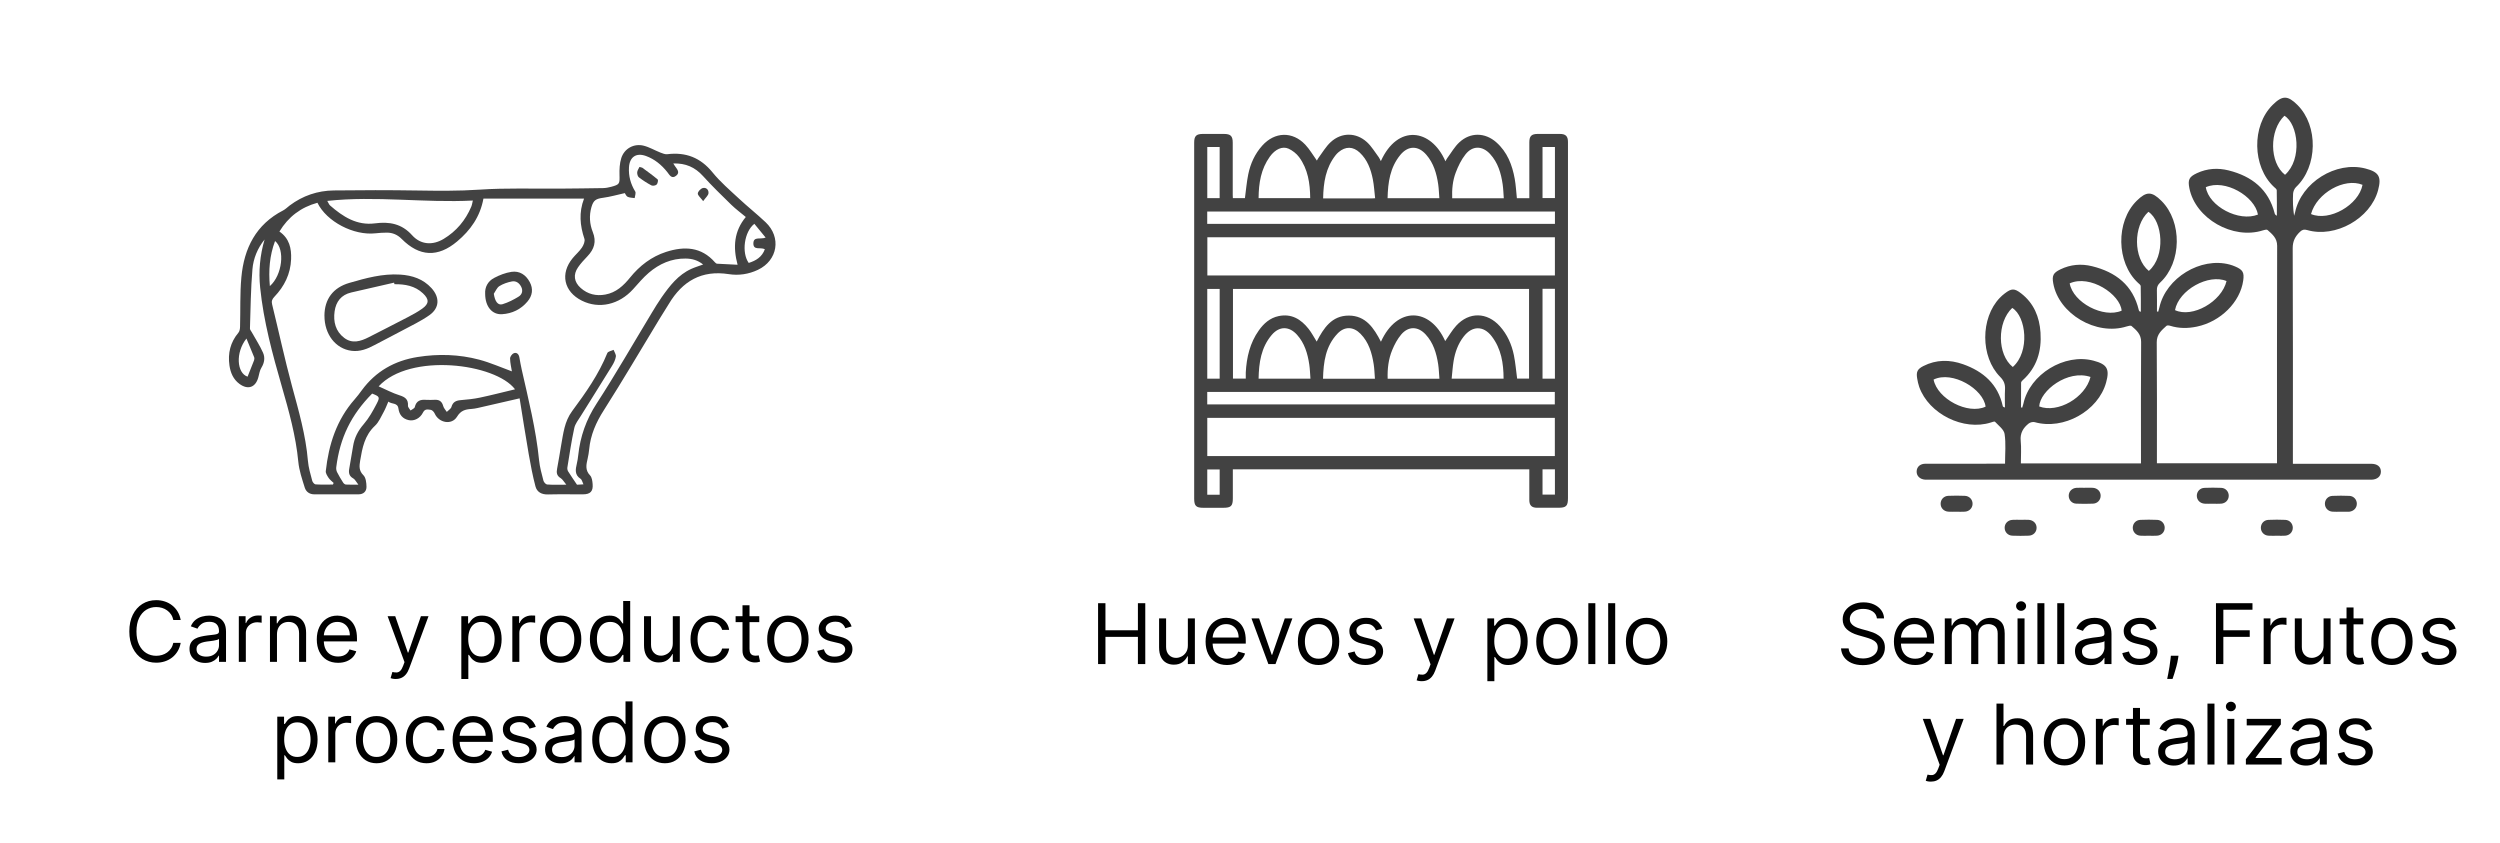 <svg width="448" height="151" viewBox="0 0 448 151" fill="none" xmlns="http://www.w3.org/2000/svg">
<g clip-path="url(#clip0_40_17)">
<path d="M93.109 71.385C90.412 72.008 88.002 72.566 85.586 73.114C85.211 73.198 84.826 73.262 84.44 73.287C83.373 73.356 82.568 73.573 81.897 74.675C80.948 76.226 78.646 75.791 77.9 74.112C77.777 73.83 77.456 73.475 77.194 73.445C76.715 73.391 76.162 73.198 75.806 73.914C75.278 74.981 74.216 75.49 73.267 75.292C72.146 75.06 71.548 74.309 71.4 73.218C71.252 72.106 70.205 72.482 69.592 71.968C69.301 72.625 69.088 73.228 68.782 73.776C68.293 74.645 67.898 75.643 67.192 76.3C65.34 78.019 64.925 80.257 64.539 82.558C64.381 83.521 64.297 84.346 65.127 85.166C65.567 85.601 65.66 86.515 65.675 87.216C65.69 88.051 65.147 88.584 64.248 88.584C61.6 88.589 58.958 88.584 56.31 88.584C55.456 88.584 54.838 88.115 54.611 87.379C54.137 85.853 53.603 84.307 53.455 82.731C53.016 78.108 51.776 73.687 50.501 69.256C48.827 63.438 47.231 57.589 46.619 51.529C46.323 48.609 46.58 45.745 47.414 42.919C46.15 44.485 45.399 46.322 45.236 48.254C44.935 51.781 44.905 55.327 44.791 58.869C44.786 59.081 44.989 59.303 45.108 59.516C45.789 60.741 46.565 61.926 47.133 63.201C47.518 64.065 47.395 64.999 46.851 65.883C46.54 66.382 46.451 67.024 46.293 67.612C45.804 69.429 44.441 69.918 42.914 68.797C41.803 67.982 41.304 66.791 41.117 65.487C40.805 63.309 41.279 61.334 42.727 59.614C42.939 59.363 43.008 58.928 43.018 58.572C43.102 55.609 42.984 52.63 43.255 49.681C43.734 44.485 45.868 40.208 50.748 37.703C51.173 37.486 51.514 37.12 51.904 36.829C54.25 35.066 56.923 34.162 59.827 34.127C64.791 34.063 69.76 34.058 74.724 34.137C78.464 34.196 82.183 34.241 85.932 33.984C90.718 33.658 95.539 33.84 100.34 33.801C102.919 33.776 105.502 33.757 108.08 33.707C108.56 33.697 109.044 33.603 109.508 33.48C111.054 33.065 111.059 32.942 111.015 31.361C110.985 30.348 111.034 29.276 111.336 28.323C111.879 26.614 113.603 25.671 115.337 26.105C116.379 26.367 117.337 26.945 118.35 27.345C118.745 27.498 119.194 27.681 119.589 27.632C122.899 27.227 125.536 28.249 127.685 30.892C129.078 32.606 130.787 34.068 132.412 35.579C133.968 37.031 135.643 38.36 137.189 39.817C140.058 42.519 139.377 46.668 135.811 48.358C134.161 49.138 132.378 49.405 130.614 49.128C125.734 48.362 122.306 50.373 119.861 54.453C119.298 55.391 118.695 56.31 118.127 57.244C114.833 62.667 111.622 68.15 108.214 73.499C106.806 75.702 105.813 77.95 105.576 80.543C105.527 81.086 105.428 81.63 105.309 82.163C105.062 83.235 104.816 84.243 105.744 85.196C106.075 85.537 106.154 86.204 106.199 86.737C106.312 88.046 105.789 88.579 104.485 88.584C102.385 88.594 100.286 88.55 98.192 88.604C97.061 88.634 96.221 88.184 95.954 87.157C95.455 85.27 95.09 83.344 94.754 81.422C94.176 78.098 93.662 74.759 93.114 71.38L93.109 71.385ZM50.067 41.487C51.87 42.727 52.24 44.51 52.166 46.456C52.062 49.093 50.961 51.311 49.163 53.188C48.763 53.608 48.62 53.964 48.763 54.542C49.958 59.422 51.015 64.337 52.324 69.182C53.519 73.603 54.799 77.989 55.179 82.583C55.278 83.788 55.643 84.974 55.95 86.154C56.019 86.416 56.33 86.786 56.552 86.801C57.585 86.87 58.627 86.831 59.669 86.831C59.709 86.732 59.748 86.638 59.783 86.539C59.481 86.243 59.121 85.986 58.889 85.641C58.647 85.275 58.34 84.806 58.38 84.42C58.903 79.654 60.316 75.228 63.566 71.548C64.016 71.04 64.426 70.496 64.821 69.953C67.32 66.54 70.724 64.623 74.848 63.971C78.552 63.383 82.267 63.492 85.888 64.455C87.903 64.994 89.829 65.858 91.731 66.549C91.627 65.878 91.415 65.058 91.405 64.233C91.405 63.907 91.775 63.398 92.087 63.289C92.62 63.102 92.976 63.482 93.074 64.055C93.203 64.786 93.331 65.512 93.494 66.238C94.704 71.612 96.058 76.957 96.601 82.46C96.725 83.699 97.07 84.919 97.382 86.129C97.456 86.411 97.802 86.801 98.043 86.821C99.091 86.9 100.143 86.856 101.486 86.856C101.032 86.317 100.815 85.887 100.469 85.68C99.743 85.245 99.693 84.682 99.841 83.946C100.113 82.588 100.301 81.215 100.548 79.851C100.938 77.708 101.141 75.539 102.529 73.667C104.949 70.407 107.29 67.083 108.831 63.27C108.95 62.973 109.567 62.88 109.953 62.692C110.101 63.097 110.422 63.532 110.362 63.902C110.269 64.49 109.982 65.073 109.661 65.586C107.824 68.575 105.942 71.538 104.094 74.517C103.655 75.228 103.077 75.93 102.909 76.71C102.4 79.036 102.059 81.402 101.674 83.754C101.639 83.976 101.684 84.267 101.802 84.46C102.287 85.235 102.81 85.986 103.398 86.861C103.61 86.851 104.005 86.826 104.554 86.796C104.336 86.352 104.277 85.957 104.055 85.813C102.934 85.102 103.131 84.114 103.368 83.087C103.487 82.588 103.566 82.074 103.62 81.561C103.981 78.212 105.043 75.189 106.915 72.314C110.353 67.019 113.489 61.531 116.759 56.127C117.342 55.164 117.925 54.191 118.572 53.267C120.009 51.227 121.521 49.247 123.887 48.18C124.544 47.883 125.245 47.676 126.001 47.399C125.038 46.619 123.99 46.347 122.879 46.332C120.34 46.298 118.147 47.271 116.26 48.886C115.238 49.76 114.363 50.812 113.46 51.815C110.945 54.606 107.354 55.421 104.267 53.88C101.037 52.265 100.335 49.029 102.632 46.253C103.166 45.606 103.823 45.053 104.287 44.361C104.578 43.922 104.87 43.225 104.727 42.796C103.941 40.44 103.699 38.098 104.662 35.584H86.633C86.041 38.839 84.297 41.27 81.921 43.265C78.464 46.169 75.164 46.016 71.983 42.82C71.222 42.055 70.353 41.684 69.311 41.689C68.634 41.689 67.957 41.734 67.286 41.808C63.388 42.242 58.533 39.723 56.883 36.335C53.934 37.14 51.677 38.839 50.062 41.507L50.067 41.487ZM111.958 34.606C110.58 34.912 109.345 35.273 108.085 35.441C106.796 35.619 106.342 35.871 105.981 37.135C105.551 38.647 105.66 40.168 106.233 41.596C106.915 43.3 106.48 44.658 105.28 45.913C104.682 46.54 104.08 47.182 103.591 47.893C102.677 49.212 102.859 50.536 104.065 51.608C105.329 52.734 106.831 53.085 108.476 52.783C110.402 52.433 111.726 51.198 112.911 49.736C114.63 47.617 116.739 45.987 119.357 45.142C122.612 44.095 125.66 44.203 128.12 47.009C128.219 47.123 128.372 47.251 128.505 47.256C129.705 47.33 130.906 47.385 132.175 47.444C131.321 44.268 131.543 41.428 133.647 38.884C132.758 38.143 131.849 37.471 131.044 36.691C129.315 35.006 127.586 33.322 125.971 31.539C124.544 29.963 122.864 29.222 120.651 29.291C120.804 29.538 120.869 29.647 120.943 29.751C121.313 30.304 121.931 30.892 121.155 31.499C120.355 32.127 119.985 31.356 119.57 30.828C118.547 29.543 117.307 28.516 115.756 27.953C114.008 27.316 112.822 28.131 112.714 29.983C112.62 31.544 113.005 32.966 113.83 34.31C113.998 34.581 113.776 35.1 113.731 35.5C113.306 35.431 112.842 35.441 112.467 35.263C112.215 35.145 112.086 34.764 111.963 34.596L111.958 34.606ZM58.647 35.999C58.879 36.389 58.963 36.656 59.136 36.809C61.447 38.829 63.942 40.45 67.202 40.025C69.775 39.689 71.988 40.079 73.85 42.154C75.386 43.863 77.515 44.001 79.496 42.816C81.773 41.447 83.408 39.491 84.445 37.051C84.598 36.696 84.643 36.295 84.732 35.935C76.014 36.389 67.399 35.051 58.647 36.004V35.999ZM67.849 69.232C69.143 69.8 70.328 70.437 71.593 70.837C72.6 71.153 73.183 71.563 73.109 72.704C73.09 72.981 73.406 73.272 73.569 73.559C73.83 73.356 74.27 73.198 74.329 72.951C74.596 71.815 75.327 71.568 76.354 71.652C76.898 71.696 77.451 71.652 77.999 71.642C78.804 71.622 79.224 72.022 79.432 72.788C79.535 73.159 79.847 73.47 80.064 73.811C80.35 73.514 80.8 73.267 80.899 72.921C81.146 72.042 81.709 71.78 82.534 71.706C83.689 71.603 84.85 71.499 85.981 71.257C88.071 70.817 90.135 70.279 92.294 69.765C88.787 65.117 73.465 63.146 67.854 69.237L67.849 69.232ZM64.218 86.846C63.798 86.317 63.621 85.907 63.309 85.734C62.583 85.334 62.45 84.766 62.578 84.03C62.82 82.667 63.053 81.299 63.275 79.935C63.517 78.434 64.159 77.184 65.177 76.013C66.11 74.937 66.826 73.643 67.493 72.363C68.125 71.148 68.022 71.059 66.688 70.531C62.914 74.354 60.929 78.409 60.257 83.719C60.222 84.005 60.272 84.346 60.4 84.603C60.726 85.25 61.101 85.873 61.492 86.485C61.595 86.643 61.808 86.821 61.981 86.831C62.613 86.87 63.25 86.846 64.213 86.846H64.218ZM135.183 40.104C133.361 41.507 132.852 45.28 134.171 47.118C135.48 46.708 136.561 46.051 137.06 44.663C136.29 44.243 134.971 44.944 135.005 43.586C135.04 42.307 136.3 42.954 137.203 42.574C136.487 41.699 135.83 40.899 135.178 40.104H135.183ZM44.164 60.662C42.154 63.196 42.445 66.876 44.367 67.498C44.757 66.52 45.157 65.552 45.527 64.574C45.592 64.406 45.606 64.169 45.542 64.006C45.127 62.959 44.688 61.921 44.164 60.667V60.662ZM49.291 43.191C48.303 45.809 48.111 48.466 48.358 51.267C50.59 49.316 51.124 44.688 49.291 43.191Z" fill="#424242"/>
<path d="M58.138 56.587C58.148 53.588 59.699 51.539 62.603 50.694C65.576 49.83 68.565 49.005 71.711 49.207C73.87 49.345 75.821 49.983 77.327 51.637C78.829 53.292 78.78 55.184 76.957 56.473C75.445 57.545 73.737 58.34 72.097 59.224C70.457 60.113 68.782 60.943 67.137 61.827C65.838 62.524 64.495 63.057 62.993 62.865C60.123 62.494 58.133 59.891 58.143 56.582L58.138 56.587ZM70.684 50.926C70.664 50.832 70.639 50.738 70.62 50.65C68.061 51.237 65.498 51.815 62.939 52.413C61.146 52.833 60.202 54.058 59.96 55.801C59.703 57.658 60.133 59.377 61.689 60.553C63.117 61.635 64.618 61.17 66.056 60.439C68.402 59.239 70.753 58.049 73.089 56.829C73.969 56.369 74.858 55.89 75.663 55.312C76.918 54.413 76.927 53.638 75.791 52.566C74.354 51.212 72.571 50.911 70.689 50.931L70.684 50.926Z" fill="#424242"/>
<path d="M86.94 52.645C86.865 51.484 87.404 50.412 88.53 49.815C89.503 49.296 90.595 48.871 91.677 48.713C93.109 48.506 94.23 49.247 94.922 50.531C95.594 51.776 95.416 52.976 94.522 54.038C93.341 55.441 91.78 56.191 89.972 56.305C88.179 56.419 86.95 54.932 86.94 52.65V52.645ZM88.491 52.645C88.693 54.013 89.217 54.769 90.061 54.512C91.079 54.201 92.062 53.697 92.966 53.134C93.529 52.783 93.756 52.121 93.415 51.425C93.069 50.719 92.477 50.284 91.711 50.437C90.941 50.59 90.15 50.857 89.488 51.272C89.044 51.553 88.812 52.176 88.486 52.65L88.491 52.645Z" fill="#424242"/>
<path d="M115.094 30.052C116.023 30.744 116.976 31.41 117.856 32.161C117.979 32.27 117.865 32.887 117.673 33.07C117.48 33.258 116.971 33.347 116.739 33.223C115.949 32.808 115.193 32.319 114.487 31.776C114.27 31.608 114.161 31.168 114.186 30.867C114.215 30.536 114.452 30.225 114.6 29.909L115.094 30.052Z" fill="#424242"/>
<path d="M126.006 36.044C125.531 35.406 125.028 35.021 125.047 34.67C125.067 34.315 125.566 33.796 125.946 33.697C126.559 33.539 127.033 34.033 126.959 34.641C126.91 35.046 126.465 35.397 126.006 36.044Z" fill="#424242"/>
<path d="M32.38 111.105H31.059C30.981 110.726 30.844 110.392 30.648 110.104C30.457 109.816 30.222 109.575 29.945 109.38C29.672 109.181 29.368 109.032 29.035 108.932C28.701 108.833 28.353 108.783 27.991 108.783C27.33 108.783 26.732 108.95 26.195 109.284C25.663 109.618 25.238 110.109 24.922 110.759C24.61 111.409 24.454 112.206 24.454 113.151C24.454 114.096 24.61 114.893 24.922 115.543C25.238 116.193 25.663 116.684 26.195 117.018C26.732 117.352 27.33 117.519 27.991 117.519C28.353 117.519 28.701 117.469 29.035 117.37C29.368 117.27 29.672 117.123 29.945 116.928C30.222 116.729 30.457 116.485 30.648 116.198C30.844 115.907 30.981 115.573 31.059 115.196H32.38C32.28 115.754 32.099 116.253 31.836 116.693C31.574 117.134 31.247 117.508 30.856 117.817C30.466 118.123 30.027 118.355 29.541 118.515C29.058 118.675 28.541 118.755 27.991 118.755C27.06 118.755 26.233 118.527 25.508 118.073C24.784 117.618 24.214 116.972 23.798 116.134C23.383 115.296 23.175 114.302 23.175 113.151C23.175 112 23.383 111.006 23.798 110.168C24.214 109.33 24.784 108.684 25.508 108.229C26.233 107.775 27.06 107.547 27.991 107.547C28.541 107.547 29.058 107.627 29.541 107.787C30.027 107.947 30.466 108.181 30.856 108.49C31.247 108.795 31.574 109.168 31.836 109.609C32.099 110.045 32.28 110.544 32.38 111.105ZM36.752 118.797C36.233 118.797 35.763 118.7 35.34 118.504C34.917 118.305 34.582 118.02 34.333 117.647C34.085 117.27 33.96 116.816 33.96 116.283C33.96 115.814 34.053 115.434 34.237 115.143C34.422 114.848 34.669 114.618 34.978 114.451C35.287 114.284 35.628 114.159 36.001 114.078C36.377 113.993 36.755 113.925 37.135 113.875C37.632 113.811 38.035 113.764 38.344 113.732C38.657 113.696 38.884 113.637 39.026 113.556C39.172 113.474 39.245 113.332 39.245 113.13V113.087C39.245 112.561 39.101 112.153 38.813 111.862C38.529 111.571 38.097 111.425 37.519 111.425C36.919 111.425 36.448 111.556 36.107 111.819C35.766 112.082 35.526 112.363 35.388 112.661L34.195 112.235C34.408 111.738 34.692 111.351 35.047 111.074C35.406 110.793 35.796 110.598 36.219 110.488C36.645 110.374 37.064 110.317 37.476 110.317C37.739 110.317 38.041 110.349 38.382 110.413C38.726 110.473 39.058 110.599 39.378 110.791C39.701 110.983 39.969 111.272 40.182 111.659C40.395 112.047 40.502 112.565 40.502 113.215V118.605H39.245V117.498H39.181C39.095 117.675 38.953 117.865 38.754 118.068C38.556 118.27 38.291 118.442 37.961 118.584C37.63 118.726 37.227 118.797 36.752 118.797ZM36.943 117.668C37.441 117.668 37.86 117.57 38.2 117.375C38.545 117.18 38.804 116.928 38.978 116.619C39.156 116.31 39.245 115.985 39.245 115.644V114.493C39.191 114.557 39.074 114.616 38.893 114.669C38.715 114.719 38.509 114.763 38.275 114.802C38.044 114.838 37.819 114.87 37.599 114.898C37.382 114.923 37.206 114.944 37.071 114.962C36.745 115.005 36.439 115.074 36.155 115.17C35.874 115.262 35.647 115.402 35.473 115.591C35.303 115.775 35.218 116.027 35.218 116.347C35.218 116.784 35.379 117.114 35.702 117.338C36.029 117.558 36.443 117.668 36.943 117.668ZM42.796 118.605V110.424H44.011V111.659H44.096C44.245 111.255 44.515 110.926 44.906 110.674C45.296 110.422 45.736 110.296 46.227 110.296C46.319 110.296 46.434 110.298 46.573 110.301C46.711 110.305 46.816 110.31 46.887 110.317V111.596C46.844 111.585 46.747 111.569 46.594 111.548C46.445 111.523 46.287 111.51 46.12 111.51C45.722 111.51 45.367 111.594 45.055 111.761C44.746 111.924 44.501 112.151 44.319 112.443C44.142 112.73 44.053 113.059 44.053 113.428V118.605H42.796ZM49.634 113.684V118.605H48.377V110.424H49.592V111.702H49.698C49.89 111.287 50.181 110.953 50.572 110.701C50.962 110.445 51.467 110.317 52.084 110.317C52.639 110.317 53.123 110.431 53.539 110.658C53.954 110.882 54.277 111.223 54.508 111.681C54.739 112.135 54.854 112.711 54.854 113.407V118.605H53.597V113.492C53.597 112.849 53.43 112.348 53.097 111.99C52.763 111.628 52.305 111.446 51.722 111.446C51.321 111.446 50.962 111.533 50.646 111.707C50.334 111.881 50.087 112.135 49.906 112.469C49.725 112.803 49.634 113.208 49.634 113.684ZM60.582 118.776C59.794 118.776 59.114 118.602 58.542 118.254C57.974 117.902 57.535 117.412 57.226 116.784C56.921 116.152 56.768 115.417 56.768 114.579C56.768 113.74 56.921 113.002 57.226 112.363C57.535 111.72 57.965 111.219 58.515 110.86C59.069 110.498 59.715 110.317 60.454 110.317C60.88 110.317 61.301 110.388 61.717 110.53C62.132 110.672 62.51 110.903 62.851 111.223C63.192 111.539 63.464 111.958 63.666 112.48C63.868 113.002 63.97 113.645 63.97 114.408V114.941H57.663V113.854H62.691C62.691 113.392 62.599 112.98 62.414 112.618C62.233 112.256 61.974 111.97 61.637 111.761C61.303 111.551 60.909 111.446 60.454 111.446C59.953 111.446 59.52 111.571 59.154 111.819C58.792 112.064 58.513 112.384 58.318 112.778C58.123 113.172 58.025 113.595 58.025 114.046V114.77C58.025 115.388 58.132 115.912 58.345 116.342C58.561 116.768 58.861 117.093 59.245 117.316C59.629 117.537 60.074 117.647 60.582 117.647C60.912 117.647 61.211 117.601 61.477 117.508C61.747 117.412 61.979 117.27 62.175 117.082C62.37 116.89 62.521 116.652 62.627 116.368L63.842 116.709C63.714 117.121 63.499 117.483 63.197 117.796C62.895 118.105 62.523 118.346 62.079 118.52C61.635 118.691 61.136 118.776 60.582 118.776ZM70.91 121.674C70.697 121.674 70.507 121.656 70.341 121.62C70.174 121.588 70.058 121.556 69.994 121.525L70.314 120.417C70.619 120.495 70.889 120.523 71.124 120.502C71.358 120.48 71.566 120.376 71.747 120.188C71.931 120.003 72.1 119.703 72.253 119.287L72.487 118.648L69.462 110.424H70.825L73.084 116.944H73.169L75.427 110.424H76.791L73.318 119.799C73.162 120.221 72.968 120.571 72.737 120.848C72.507 121.129 72.239 121.336 71.933 121.471C71.631 121.606 71.29 121.674 70.91 121.674ZM82.669 121.674V110.424H83.884V111.723H84.033C84.125 111.581 84.253 111.4 84.416 111.18C84.583 110.956 84.821 110.757 85.13 110.583C85.443 110.406 85.865 110.317 86.398 110.317C87.087 110.317 87.694 110.489 88.219 110.834C88.745 111.178 89.155 111.667 89.45 112.299C89.745 112.931 89.892 113.677 89.892 114.536C89.892 115.402 89.745 116.153 89.45 116.789C89.155 117.421 88.747 117.911 88.225 118.259C87.703 118.604 87.101 118.776 86.419 118.776C85.894 118.776 85.473 118.689 85.157 118.515C84.841 118.337 84.597 118.137 84.427 117.913C84.257 117.686 84.125 117.498 84.033 117.348H83.926V121.674H82.669ZM83.905 114.515C83.905 115.132 83.996 115.678 84.177 116.15C84.358 116.619 84.622 116.986 84.97 117.253C85.318 117.515 85.744 117.647 86.249 117.647C86.774 117.647 87.213 117.508 87.564 117.231C87.919 116.951 88.186 116.574 88.363 116.102C88.544 115.626 88.635 115.097 88.635 114.515C88.635 113.939 88.546 113.421 88.369 112.959C88.195 112.494 87.93 112.126 87.575 111.857C87.224 111.583 86.781 111.446 86.249 111.446C85.737 111.446 85.308 111.576 84.96 111.835C84.612 112.091 84.349 112.45 84.171 112.911C83.994 113.369 83.905 113.904 83.905 114.515ZM91.81 118.605V110.424H93.024V111.659H93.109C93.259 111.255 93.528 110.926 93.919 110.674C94.31 110.422 94.75 110.296 95.24 110.296C95.332 110.296 95.448 110.298 95.586 110.301C95.725 110.305 95.83 110.31 95.901 110.317V111.596C95.858 111.585 95.76 111.569 95.608 111.548C95.459 111.523 95.3 111.51 95.134 111.51C94.736 111.51 94.381 111.594 94.068 111.761C93.759 111.924 93.514 112.151 93.333 112.443C93.156 112.73 93.067 113.059 93.067 113.428V118.605H91.81ZM100.466 118.776C99.727 118.776 99.079 118.6 98.521 118.249C97.967 117.897 97.534 117.405 97.222 116.773C96.913 116.141 96.758 115.402 96.758 114.557C96.758 113.705 96.913 112.961 97.222 112.325C97.534 111.69 97.967 111.196 98.521 110.844C99.079 110.493 99.727 110.317 100.466 110.317C101.204 110.317 101.851 110.493 102.405 110.844C102.962 111.196 103.395 111.69 103.704 112.325C104.017 112.961 104.173 113.705 104.173 114.557C104.173 115.402 104.017 116.141 103.704 116.773C103.395 117.405 102.962 117.897 102.405 118.249C101.851 118.6 101.204 118.776 100.466 118.776ZM100.466 117.647C101.027 117.647 101.488 117.503 101.851 117.215C102.213 116.928 102.481 116.549 102.655 116.081C102.829 115.612 102.916 115.104 102.916 114.557C102.916 114.01 102.829 113.501 102.655 113.028C102.481 112.556 102.213 112.174 101.851 111.883C101.488 111.592 101.027 111.446 100.466 111.446C99.905 111.446 99.443 111.592 99.081 111.883C98.719 112.174 98.45 112.556 98.276 113.028C98.102 113.501 98.015 114.01 98.015 114.557C98.015 115.104 98.102 115.612 98.276 116.081C98.45 116.549 98.719 116.928 99.081 117.215C99.443 117.503 99.905 117.647 100.466 117.647ZM109.181 118.776C108.5 118.776 107.898 118.604 107.376 118.259C106.854 117.911 106.445 117.421 106.151 116.789C105.856 116.153 105.708 115.402 105.708 114.536C105.708 113.677 105.856 112.931 106.151 112.299C106.445 111.667 106.855 111.178 107.381 110.834C107.907 110.489 108.514 110.317 109.203 110.317C109.735 110.317 110.156 110.406 110.465 110.583C110.778 110.757 111.016 110.956 111.179 111.18C111.346 111.4 111.475 111.581 111.568 111.723H111.674V107.696H112.931V118.605H111.717V117.348H111.568C111.475 117.498 111.344 117.686 111.174 117.913C111.003 118.137 110.76 118.337 110.444 118.515C110.128 118.689 109.707 118.776 109.181 118.776ZM109.352 117.647C109.856 117.647 110.282 117.515 110.63 117.253C110.978 116.986 111.243 116.619 111.424 116.15C111.605 115.678 111.696 115.132 111.696 114.515C111.696 113.904 111.607 113.369 111.429 112.911C111.252 112.45 110.989 112.091 110.641 111.835C110.293 111.576 109.863 111.446 109.352 111.446C108.819 111.446 108.375 111.583 108.02 111.857C107.669 112.126 107.404 112.494 107.227 112.959C107.053 113.421 106.966 113.939 106.966 114.515C106.966 115.097 107.054 115.626 107.232 116.102C107.413 116.574 107.679 116.951 108.031 117.231C108.386 117.508 108.826 117.647 109.352 117.647ZM120.565 115.26V110.424H121.822V118.605H120.565V117.221H120.479C120.288 117.636 119.989 117.989 119.585 118.281C119.18 118.568 118.668 118.712 118.05 118.712C117.539 118.712 117.085 118.6 116.687 118.376C116.289 118.149 115.977 117.808 115.749 117.354C115.522 116.896 115.408 116.319 115.408 115.623V110.424H116.665V115.537C116.665 116.134 116.832 116.61 117.166 116.965C117.504 117.32 117.933 117.498 118.455 117.498C118.768 117.498 119.086 117.418 119.409 117.258C119.735 117.098 120.009 116.853 120.229 116.523C120.453 116.193 120.565 115.772 120.565 115.26ZM127.448 118.776C126.681 118.776 126.021 118.595 125.467 118.233C124.913 117.87 124.486 117.371 124.188 116.736C123.89 116.1 123.741 115.374 123.741 114.557C123.741 113.726 123.893 112.993 124.199 112.357C124.508 111.718 124.937 111.219 125.488 110.86C126.042 110.498 126.688 110.317 127.427 110.317C128.002 110.317 128.521 110.424 128.982 110.637C129.444 110.85 129.822 111.148 130.117 111.532C130.411 111.915 130.594 112.363 130.665 112.874H129.408C129.312 112.501 129.099 112.171 128.769 111.883C128.442 111.592 128.002 111.446 127.448 111.446C126.958 111.446 126.528 111.574 126.159 111.83C125.793 112.082 125.507 112.439 125.301 112.901C125.099 113.359 124.998 113.897 124.998 114.515C124.998 115.147 125.097 115.697 125.296 116.166C125.498 116.635 125.783 116.999 126.148 117.258C126.518 117.517 126.951 117.647 127.448 117.647C127.775 117.647 128.071 117.59 128.338 117.476C128.604 117.363 128.829 117.199 129.014 116.986C129.199 116.773 129.33 116.517 129.408 116.219H130.665C130.594 116.702 130.419 117.137 130.138 117.524C129.861 117.908 129.494 118.213 129.035 118.44C128.581 118.664 128.052 118.776 127.448 118.776ZM136.061 110.424V111.489H131.821V110.424H136.061ZM133.057 108.463H134.314V116.262C134.314 116.617 134.366 116.883 134.469 117.061C134.575 117.235 134.71 117.352 134.873 117.412C135.04 117.469 135.216 117.498 135.401 117.498C135.539 117.498 135.653 117.49 135.742 117.476C135.831 117.458 135.902 117.444 135.955 117.434L136.21 118.563C136.125 118.595 136.006 118.627 135.854 118.659C135.701 118.694 135.507 118.712 135.273 118.712C134.918 118.712 134.57 118.636 134.229 118.483C133.892 118.33 133.611 118.098 133.387 117.785C133.167 117.473 133.057 117.079 133.057 116.603V108.463ZM141.188 118.776C140.45 118.776 139.802 118.6 139.244 118.249C138.69 117.897 138.257 117.405 137.944 116.773C137.635 116.141 137.481 115.402 137.481 114.557C137.481 113.705 137.635 112.961 137.944 112.325C138.257 111.69 138.69 111.196 139.244 110.844C139.802 110.493 140.45 110.317 141.188 110.317C141.927 110.317 142.573 110.493 143.127 110.844C143.685 111.196 144.118 111.69 144.427 112.325C144.739 112.961 144.896 113.705 144.896 114.557C144.896 115.402 144.739 116.141 144.427 116.773C144.118 117.405 143.685 117.897 143.127 118.249C142.573 118.6 141.927 118.776 141.188 118.776ZM141.188 117.647C141.749 117.647 142.211 117.503 142.573 117.215C142.935 116.928 143.204 116.549 143.378 116.081C143.552 115.612 143.639 115.104 143.639 114.557C143.639 114.01 143.552 113.501 143.378 113.028C143.204 112.556 142.935 112.174 142.573 111.883C142.211 111.592 141.749 111.446 141.188 111.446C140.627 111.446 140.166 111.592 139.803 111.883C139.441 112.174 139.173 112.556 138.999 113.028C138.825 113.501 138.738 114.01 138.738 114.557C138.738 115.104 138.825 115.612 138.999 116.081C139.173 116.549 139.441 116.928 139.803 117.215C140.166 117.503 140.627 117.647 141.188 117.647ZM152.61 112.256L151.481 112.576C151.41 112.387 151.305 112.205 151.167 112.027C151.032 111.846 150.847 111.697 150.613 111.58C150.378 111.462 150.078 111.404 149.712 111.404C149.212 111.404 148.794 111.519 148.461 111.75C148.13 111.977 147.965 112.267 147.965 112.618C147.965 112.931 148.079 113.178 148.306 113.359C148.533 113.54 148.888 113.691 149.371 113.811L150.586 114.11C151.317 114.287 151.863 114.559 152.221 114.925C152.58 115.287 152.759 115.754 152.759 116.326C152.759 116.794 152.624 117.213 152.354 117.583C152.088 117.952 151.715 118.243 151.236 118.456C150.756 118.669 150.199 118.776 149.563 118.776C148.729 118.776 148.038 118.595 147.491 118.233C146.944 117.87 146.598 117.341 146.452 116.645L147.646 116.347C147.759 116.787 147.974 117.118 148.29 117.338C148.61 117.558 149.027 117.668 149.542 117.668C150.128 117.668 150.593 117.544 150.938 117.295C151.286 117.043 151.46 116.741 151.46 116.39C151.46 116.105 151.36 115.868 151.161 115.676C150.962 115.48 150.657 115.335 150.245 115.239L148.881 114.919C148.132 114.742 147.582 114.467 147.23 114.094C146.882 113.717 146.708 113.247 146.708 112.682C146.708 112.221 146.838 111.812 147.097 111.457C147.36 111.102 147.717 110.823 148.168 110.621C148.622 110.418 149.137 110.317 149.712 110.317C150.522 110.317 151.158 110.495 151.619 110.85C152.085 111.205 152.415 111.674 152.61 112.256ZM49.688 139.674V128.424H50.903V129.723H51.052C51.144 129.581 51.272 129.4 51.435 129.18C51.602 128.956 51.84 128.757 52.149 128.583C52.462 128.406 52.884 128.317 53.417 128.317C54.106 128.317 54.713 128.489 55.239 128.834C55.764 129.178 56.174 129.667 56.469 130.299C56.764 130.931 56.911 131.677 56.911 132.536C56.911 133.402 56.764 134.153 56.469 134.789C56.174 135.421 55.766 135.911 55.244 136.259C54.722 136.604 54.12 136.776 53.438 136.776C52.913 136.776 52.492 136.689 52.176 136.515C51.86 136.337 51.616 136.137 51.446 135.913C51.276 135.686 51.144 135.498 51.052 135.348H50.945V139.674H49.688ZM50.924 132.515C50.924 133.132 51.014 133.678 51.196 134.15C51.377 134.619 51.641 134.986 51.989 135.253C52.337 135.515 52.763 135.647 53.268 135.647C53.793 135.647 54.232 135.508 54.583 135.231C54.938 134.951 55.205 134.574 55.382 134.102C55.563 133.626 55.654 133.097 55.654 132.515C55.654 131.939 55.565 131.421 55.388 130.959C55.214 130.494 54.949 130.126 54.594 129.857C54.242 129.583 53.8 129.446 53.268 129.446C52.756 129.446 52.327 129.576 51.979 129.835C51.631 130.091 51.368 130.45 51.19 130.911C51.013 131.369 50.924 131.904 50.924 132.515ZM58.829 136.605V128.424H60.043V129.659H60.129C60.278 129.255 60.547 128.926 60.938 128.674C61.329 128.422 61.769 128.296 62.259 128.296C62.352 128.296 62.467 128.298 62.605 128.301C62.744 128.305 62.849 128.31 62.92 128.317V129.596C62.877 129.585 62.779 129.569 62.627 129.548C62.478 129.523 62.32 129.51 62.153 129.51C61.755 129.51 61.4 129.594 61.087 129.761C60.778 129.924 60.533 130.151 60.352 130.443C60.175 130.73 60.086 131.059 60.086 131.428V136.605H58.829ZM67.485 136.776C66.746 136.776 66.098 136.6 65.54 136.249C64.987 135.897 64.553 135.405 64.241 134.773C63.932 134.141 63.777 133.402 63.777 132.557C63.777 131.705 63.932 130.961 64.241 130.325C64.553 129.69 64.987 129.196 65.54 128.844C66.098 128.493 66.746 128.317 67.485 128.317C68.223 128.317 68.87 128.493 69.424 128.844C69.981 129.196 70.414 129.69 70.723 130.325C71.036 130.961 71.192 131.705 71.192 132.557C71.192 133.402 71.036 134.141 70.723 134.773C70.414 135.405 69.981 135.897 69.424 136.249C68.87 136.6 68.223 136.776 67.485 136.776ZM67.485 135.647C68.046 135.647 68.507 135.503 68.87 135.215C69.232 134.928 69.5 134.549 69.674 134.081C69.848 133.612 69.935 133.104 69.935 132.557C69.935 132.01 69.848 131.501 69.674 131.028C69.5 130.556 69.232 130.174 68.87 129.883C68.507 129.592 68.046 129.446 67.485 129.446C66.924 129.446 66.462 129.592 66.1 129.883C65.737 130.174 65.469 130.556 65.295 131.028C65.121 131.501 65.034 132.01 65.034 132.557C65.034 133.104 65.121 133.612 65.295 134.081C65.469 134.549 65.737 134.928 66.1 135.215C66.462 135.503 66.924 135.647 67.485 135.647ZM76.435 136.776C75.668 136.776 75.007 136.595 74.453 136.233C73.899 135.87 73.473 135.371 73.175 134.736C72.877 134.1 72.728 133.374 72.728 132.557C72.728 131.726 72.88 130.993 73.186 130.357C73.495 129.718 73.924 129.219 74.475 128.86C75.029 128.498 75.675 128.317 76.414 128.317C76.989 128.317 77.507 128.424 77.969 128.637C78.431 128.85 78.809 129.148 79.104 129.532C79.398 129.915 79.581 130.363 79.652 130.874H78.395C78.299 130.501 78.086 130.171 77.756 129.883C77.429 129.592 76.989 129.446 76.435 129.446C75.945 129.446 75.515 129.574 75.146 129.83C74.78 130.082 74.494 130.439 74.288 130.901C74.086 131.359 73.985 131.897 73.985 132.515C73.985 133.147 74.084 133.697 74.283 134.166C74.485 134.635 74.769 134.999 75.135 135.258C75.504 135.517 75.938 135.647 76.435 135.647C76.762 135.647 77.058 135.59 77.324 135.476C77.591 135.363 77.816 135.199 78.001 134.986C78.186 134.773 78.317 134.517 78.395 134.219H79.652C79.581 134.702 79.405 135.137 79.125 135.524C78.848 135.908 78.48 136.213 78.022 136.44C77.568 136.664 77.039 136.776 76.435 136.776ZM84.92 136.776C84.132 136.776 83.452 136.602 82.88 136.254C82.312 135.902 81.873 135.412 81.564 134.784C81.259 134.152 81.106 133.417 81.106 132.579C81.106 131.74 81.259 131.002 81.564 130.363C81.873 129.72 82.303 129.219 82.854 128.86C83.407 128.498 84.054 128.317 84.793 128.317C85.219 128.317 85.639 128.388 86.055 128.53C86.47 128.672 86.849 128.903 87.189 129.223C87.53 129.539 87.802 129.958 88.004 130.48C88.207 131.002 88.308 131.645 88.308 132.408V132.941H82.001V131.854H87.03C87.03 131.392 86.937 130.98 86.753 130.618C86.572 130.256 86.312 129.97 85.975 129.761C85.641 129.551 85.247 129.446 84.793 129.446C84.292 129.446 83.859 129.571 83.493 129.819C83.13 130.064 82.852 130.384 82.656 130.778C82.461 131.172 82.364 131.595 82.364 132.046V132.77C82.364 133.388 82.47 133.912 82.683 134.342C82.9 134.768 83.2 135.093 83.583 135.316C83.967 135.537 84.412 135.647 84.92 135.647C85.251 135.647 85.549 135.601 85.815 135.508C86.085 135.412 86.318 135.27 86.513 135.082C86.708 134.89 86.859 134.652 86.966 134.368L88.18 134.709C88.052 135.121 87.838 135.483 87.536 135.796C87.234 136.105 86.861 136.346 86.417 136.52C85.973 136.691 85.474 136.776 84.92 136.776ZM96.016 130.256L94.887 130.576C94.816 130.387 94.711 130.205 94.572 130.027C94.437 129.846 94.253 129.697 94.018 129.58C93.784 129.462 93.484 129.404 93.118 129.404C92.617 129.404 92.2 129.519 91.866 129.75C91.536 129.977 91.371 130.267 91.371 130.618C91.371 130.931 91.485 131.178 91.712 131.359C91.939 131.54 92.294 131.691 92.777 131.811L93.992 132.11C94.723 132.287 95.268 132.559 95.627 132.925C95.986 133.287 96.165 133.754 96.165 134.326C96.165 134.794 96.03 135.213 95.76 135.583C95.494 135.952 95.121 136.243 94.642 136.456C94.162 136.669 93.605 136.776 92.969 136.776C92.135 136.776 91.444 136.595 90.897 136.233C90.35 135.87 90.004 135.341 89.858 134.645L91.051 134.347C91.165 134.787 91.38 135.118 91.696 135.338C92.016 135.558 92.433 135.668 92.948 135.668C93.534 135.668 93.999 135.544 94.343 135.295C94.691 135.043 94.865 134.741 94.865 134.39C94.865 134.105 94.766 133.868 94.567 133.676C94.368 133.48 94.063 133.335 93.651 133.239L92.287 132.919C91.538 132.742 90.987 132.467 90.636 132.094C90.288 131.717 90.114 131.247 90.114 130.682C90.114 130.221 90.243 129.812 90.503 129.457C90.766 129.102 91.122 128.823 91.573 128.621C92.028 128.418 92.543 128.317 93.118 128.317C93.928 128.317 94.563 128.495 95.025 128.85C95.49 129.205 95.82 129.674 96.016 130.256ZM100.465 136.797C99.947 136.797 99.476 136.7 99.053 136.504C98.631 136.305 98.295 136.02 98.047 135.647C97.798 135.27 97.674 134.816 97.674 134.283C97.674 133.814 97.766 133.434 97.951 133.143C98.135 132.848 98.382 132.618 98.691 132.451C99 132.284 99.341 132.159 99.714 132.078C100.09 131.993 100.469 131.925 100.848 131.875C101.346 131.811 101.749 131.764 102.058 131.732C102.37 131.696 102.597 131.637 102.739 131.556C102.885 131.474 102.958 131.332 102.958 131.13V131.087C102.958 130.561 102.814 130.153 102.526 129.862C102.242 129.571 101.811 129.425 101.232 129.425C100.632 129.425 100.161 129.556 99.82 129.819C99.48 130.082 99.24 130.363 99.101 130.661L97.908 130.235C98.121 129.738 98.405 129.351 98.76 129.074C99.119 128.793 99.51 128.598 99.932 128.488C100.358 128.374 100.777 128.317 101.189 128.317C101.452 128.317 101.754 128.349 102.095 128.413C102.439 128.473 102.771 128.599 103.091 128.791C103.414 128.983 103.682 129.272 103.895 129.659C104.108 130.047 104.215 130.565 104.215 131.215V136.605H102.958V135.498H102.894C102.809 135.675 102.667 135.865 102.468 136.068C102.269 136.27 102.004 136.442 101.674 136.584C101.344 136.726 100.941 136.797 100.465 136.797ZM100.657 135.668C101.154 135.668 101.573 135.57 101.914 135.375C102.258 135.18 102.518 134.928 102.692 134.619C102.869 134.31 102.958 133.985 102.958 133.644V132.493C102.905 132.557 102.787 132.616 102.606 132.669C102.429 132.719 102.223 132.763 101.988 132.802C101.758 132.838 101.532 132.87 101.312 132.898C101.095 132.923 100.92 132.944 100.785 132.962C100.458 133.005 100.152 133.074 99.868 133.17C99.588 133.262 99.361 133.402 99.187 133.591C99.016 133.775 98.931 134.027 98.931 134.347C98.931 134.784 99.093 135.114 99.416 135.338C99.742 135.558 100.156 135.668 100.657 135.668ZM109.599 136.776C108.917 136.776 108.315 136.604 107.793 136.259C107.271 135.911 106.863 135.421 106.568 134.789C106.273 134.153 106.126 133.402 106.126 132.536C106.126 131.677 106.273 130.931 106.568 130.299C106.863 129.667 107.273 129.178 107.799 128.834C108.324 128.489 108.931 128.317 109.62 128.317C110.153 128.317 110.574 128.406 110.883 128.583C111.195 128.757 111.433 128.956 111.596 129.18C111.763 129.4 111.893 129.581 111.985 129.723H112.092V125.696H113.349V136.605H112.134V135.348H111.985C111.893 135.498 111.762 135.686 111.591 135.913C111.421 136.137 111.177 136.337 110.861 136.515C110.545 136.689 110.125 136.776 109.599 136.776ZM109.769 135.647C110.274 135.647 110.7 135.515 111.048 135.253C111.396 134.986 111.66 134.619 111.841 134.15C112.023 133.678 112.113 133.132 112.113 132.515C112.113 131.904 112.024 131.369 111.847 130.911C111.669 130.45 111.406 130.091 111.058 129.835C110.71 129.576 110.281 129.446 109.769 129.446C109.237 129.446 108.793 129.583 108.438 129.857C108.086 130.126 107.822 130.494 107.644 130.959C107.47 131.421 107.383 131.939 107.383 132.515C107.383 133.097 107.472 133.626 107.649 134.102C107.83 134.574 108.097 134.951 108.448 135.231C108.803 135.508 109.244 135.647 109.769 135.647ZM119.15 136.776C118.411 136.776 117.763 136.6 117.205 136.249C116.652 135.897 116.218 135.405 115.906 134.773C115.597 134.141 115.442 133.402 115.442 132.557C115.442 131.705 115.597 130.961 115.906 130.325C116.218 129.69 116.652 129.196 117.205 128.844C117.763 128.493 118.411 128.317 119.15 128.317C119.888 128.317 120.535 128.493 121.089 128.844C121.646 129.196 122.079 129.69 122.388 130.325C122.701 130.961 122.857 131.705 122.857 132.557C122.857 133.402 122.701 134.141 122.388 134.773C122.079 135.405 121.646 135.897 121.089 136.249C120.535 136.6 119.888 136.776 119.15 136.776ZM119.15 135.647C119.711 135.647 120.172 135.503 120.535 135.215C120.897 134.928 121.165 134.549 121.339 134.081C121.513 133.612 121.6 133.104 121.6 132.557C121.6 132.01 121.513 131.501 121.339 131.028C121.165 130.556 120.897 130.174 120.535 129.883C120.172 129.592 119.711 129.446 119.15 129.446C118.589 129.446 118.127 129.592 117.765 129.883C117.403 130.174 117.134 130.556 116.96 131.028C116.786 131.501 116.699 132.01 116.699 132.557C116.699 133.104 116.786 133.612 116.96 134.081C117.134 134.549 117.403 134.928 117.765 135.215C118.127 135.503 118.589 135.647 119.15 135.647ZM130.572 130.256L129.442 130.576C129.371 130.387 129.266 130.205 129.128 130.027C128.993 129.846 128.808 129.697 128.574 129.58C128.34 129.462 128.04 129.404 127.674 129.404C127.173 129.404 126.756 129.519 126.422 129.75C126.092 129.977 125.927 130.267 125.927 130.618C125.927 130.931 126.04 131.178 126.268 131.359C126.495 131.54 126.85 131.691 127.333 131.811L128.547 132.11C129.279 132.287 129.824 132.559 130.183 132.925C130.541 133.287 130.721 133.754 130.721 134.326C130.721 134.794 130.586 135.213 130.316 135.583C130.049 135.952 129.677 136.243 129.197 136.456C128.718 136.669 128.16 136.776 127.525 136.776C126.69 136.776 125.999 136.595 125.453 136.233C124.906 135.87 124.559 135.341 124.414 134.645L125.607 134.347C125.721 134.787 125.936 135.118 126.252 135.338C126.571 135.558 126.988 135.668 127.503 135.668C128.089 135.668 128.554 135.544 128.899 135.295C129.247 135.043 129.421 134.741 129.421 134.39C129.421 134.105 129.322 133.868 129.123 133.676C128.924 133.48 128.618 133.335 128.206 133.239L126.843 132.919C126.094 132.742 125.543 132.467 125.192 132.094C124.844 131.717 124.67 131.247 124.67 130.682C124.67 130.221 124.799 129.812 125.058 129.457C125.321 129.102 125.678 128.823 126.129 128.621C126.584 128.418 127.098 128.317 127.674 128.317C128.483 128.317 129.119 128.495 129.581 128.85C130.046 129.205 130.376 129.674 130.572 130.256Z" fill="black"/>
</g>
<g clip-path="url(#clip1_40_17)">
<path d="M274.058 84.099H220.924C220.924 85.858 220.924 87.583 220.924 89.308C220.924 90.675 220.596 90.996 219.219 90.996C218.016 90.996 216.814 90.996 215.611 90.996C214.345 90.996 213.996 90.645 213.996 89.362C213.996 71.677 213.996 53.992 213.996 36.308C213.996 32.723 213.996 29.139 213.996 25.551C213.996 24.375 214.368 24.006 215.551 24C216.8 24 218.053 24 219.303 24C220.529 24 220.907 24.368 220.907 25.581C220.907 28.71 220.907 31.835 220.907 34.964C220.907 35.128 220.921 35.293 220.931 35.504H223.092C223.289 34.053 223.403 32.616 223.691 31.216C224.083 29.309 224.88 27.564 226.197 26.093C228.428 23.601 231.617 23.497 233.909 25.929C234.703 26.773 235.292 27.812 235.989 28.78C236.043 28.686 236.123 28.492 236.244 28.331C236.974 27.356 237.594 26.258 238.478 25.45C240.404 23.688 243.024 23.705 244.954 25.467C245.788 26.231 246.381 27.256 247.071 28.174C247.222 28.375 247.312 28.619 247.449 28.874C250.458 22.211 256.454 23.028 259.024 28.904C259.148 28.683 259.228 28.492 259.349 28.331C260.062 27.373 260.662 26.291 261.526 25.494C263.493 23.675 266.119 23.722 268.129 25.494C270.102 27.233 270.993 29.551 271.442 32.06C271.643 33.185 271.7 34.338 271.824 35.514H274.055V34.753C274.055 31.675 274.055 28.593 274.055 25.514C274.055 24.382 274.44 24.003 275.569 24C276.893 23.996 278.216 23.993 279.539 24C280.571 24.003 280.98 24.408 280.98 25.444C280.983 31.169 280.98 36.897 280.98 42.622C280.98 58.166 280.98 73.71 280.98 89.251C280.98 90.675 280.668 90.99 279.251 90.99C277.975 90.99 276.702 90.996 275.425 90.99C274.481 90.983 274.058 90.561 274.052 89.623C274.042 87.797 274.052 85.975 274.052 84.095L274.058 84.099ZM216.358 42.515V49.359H278.638V42.515H216.358ZM278.628 81.727V74.883H216.345V81.727H278.628ZM258.987 61.118C259.647 60.183 260.206 59.185 260.957 58.364C263.255 55.848 266.491 55.919 268.769 58.455C270.105 59.945 270.893 61.717 271.288 63.647C271.569 65.024 271.68 66.438 271.871 67.848H274.005V51.778H220.948V67.851H223.242C223.242 67.449 223.226 67.094 223.242 66.739C223.39 64.032 223.986 61.456 225.584 59.205C226.468 57.959 227.581 56.97 229.125 56.645C231.436 56.156 233.142 57.208 234.505 58.94C235.048 59.627 235.453 60.421 235.952 61.212C237.188 58.806 238.659 56.548 241.708 56.552C244.746 56.555 246.213 58.81 247.463 61.238C250.324 54.91 256.247 55.034 258.98 61.121L258.987 61.118ZM216.335 40.12H278.645V37.902H216.335V40.12ZM216.335 72.464H278.621V70.24H216.338V72.464H216.335ZM234.833 67.861C234.763 66.963 234.743 66.123 234.619 65.299C234.327 63.352 233.778 61.49 232.421 59.985C231.008 58.421 229.262 58.414 227.895 60.019C225.983 62.267 225.594 64.994 225.54 67.861H234.833ZM246.387 67.865C246.314 66.947 246.297 66.103 246.166 65.278C245.851 63.262 245.289 61.325 243.808 59.818C242.515 58.501 240.95 58.451 239.684 59.781C237.533 62.039 237.165 64.89 237.085 67.868H246.387V67.865ZM257.942 67.865C257.865 66.943 257.848 66.099 257.721 65.272C257.416 63.302 256.86 61.416 255.456 59.915C254.089 58.455 252.381 58.424 251.091 59.952C250.411 60.759 249.888 61.744 249.483 62.729C248.813 64.357 248.609 66.089 248.669 67.865H257.942ZM269.442 67.858C269.435 65.104 269.02 62.501 267.328 60.284C265.828 58.314 263.801 58.357 262.28 60.327C261.288 61.61 260.752 63.101 260.488 64.679C260.313 65.727 260.25 66.793 260.136 67.858H269.442ZM225.544 35.504H234.79C234.76 32.844 234.391 30.314 232.8 28.157C232.338 27.531 231.641 26.985 230.934 26.653C229.818 26.134 228.519 26.733 227.557 28.07C225.973 30.271 225.557 32.8 225.54 35.504H225.544ZM246.421 35.52C246.287 34.355 246.23 33.226 246.012 32.133C245.657 30.345 245.047 28.649 243.674 27.353C242.471 26.217 241.115 26.201 239.858 27.276C239.677 27.43 239.503 27.604 239.356 27.792C237.56 30.06 237.158 32.72 237.105 35.554C240.089 35.554 242.974 35.554 245.858 35.554C245.996 35.554 246.136 35.541 246.421 35.524V35.52ZM257.932 35.514C257.861 34.636 257.841 33.819 257.724 33.018C257.442 31.092 256.906 29.249 255.603 27.738C254.153 26.057 252.344 26.053 250.933 27.768C249.094 30.006 248.716 32.693 248.655 35.514H257.932ZM269.479 35.53C269.412 34.656 269.395 33.842 269.278 33.041C268.987 31.041 268.434 29.129 267.023 27.598C265.643 26.097 263.881 26.063 262.618 27.661C261.861 28.616 261.302 29.779 260.866 30.931C260.313 32.388 260.169 33.946 260.233 35.534H269.479V35.53ZM218.566 67.861V51.781H216.341V67.861H218.566ZM276.42 51.755V67.858H278.641V51.755H276.42ZM216.345 26.348V35.504H218.562V26.348H216.345ZM276.42 26.348V35.497H278.645V26.345H276.42V26.348ZM218.566 88.655V84.126H216.341V88.655H218.562H218.566ZM276.42 84.099V88.628H278.641V84.099H276.42Z" fill="#424242"/>
</g>
<path d="M196.775 119V108.091H198.096V112.949H203.913V108.091H205.234V119H203.913V114.121H198.096V119H196.775ZM212.864 115.655V110.818H214.122V119H212.864V117.615H212.779C212.587 118.031 212.289 118.384 211.884 118.675C211.479 118.963 210.968 119.107 210.35 119.107C209.839 119.107 209.384 118.995 208.987 118.771C208.589 118.544 208.276 118.203 208.049 117.748C207.822 117.29 207.708 116.713 207.708 116.017V110.818H208.965V115.932C208.965 116.528 209.132 117.004 209.466 117.359C209.803 117.714 210.233 117.892 210.755 117.892C211.068 117.892 211.385 117.812 211.709 117.652C212.035 117.493 212.309 117.248 212.529 116.917C212.753 116.587 212.864 116.166 212.864 115.655ZM219.854 119.17C219.066 119.17 218.386 118.996 217.814 118.648C217.246 118.297 216.808 117.807 216.499 117.178C216.193 116.546 216.04 115.811 216.04 114.973C216.04 114.135 216.193 113.396 216.499 112.757C216.808 112.114 217.237 111.614 217.788 111.255C218.342 110.893 218.988 110.712 219.727 110.712C220.153 110.712 220.574 110.783 220.989 110.925C221.404 111.067 221.783 111.298 222.124 111.617C222.464 111.933 222.736 112.352 222.939 112.874C223.141 113.396 223.242 114.039 223.242 114.803V115.335H216.935V114.249H221.964C221.964 113.787 221.871 113.375 221.687 113.013C221.506 112.651 221.246 112.365 220.909 112.155C220.575 111.946 220.181 111.841 219.727 111.841C219.226 111.841 218.793 111.965 218.427 112.214C218.065 112.459 217.786 112.778 217.591 113.173C217.395 113.567 217.298 113.989 217.298 114.44V115.165C217.298 115.783 217.404 116.306 217.617 116.736C217.834 117.162 218.134 117.487 218.517 117.711C218.901 117.931 219.347 118.041 219.854 118.041C220.185 118.041 220.483 117.995 220.749 117.903C221.019 117.807 221.252 117.665 221.447 117.477C221.642 117.285 221.793 117.047 221.9 116.763L223.114 117.104C222.987 117.516 222.772 117.878 222.47 118.19C222.168 118.499 221.795 118.741 221.351 118.915C220.907 119.085 220.408 119.17 219.854 119.17ZM231.596 110.818L228.57 119H227.292L224.266 110.818H225.63L227.888 117.338H227.974L230.232 110.818H231.596ZM236.286 119.17C235.547 119.17 234.899 118.995 234.342 118.643C233.788 118.292 233.354 117.8 233.042 117.168C232.733 116.536 232.579 115.797 232.579 114.952C232.579 114.099 232.733 113.355 233.042 112.72C233.354 112.084 233.788 111.591 234.342 111.239C234.899 110.887 235.547 110.712 236.286 110.712C237.025 110.712 237.671 110.887 238.225 111.239C238.782 111.591 239.216 112.084 239.525 112.72C239.837 113.355 239.993 114.099 239.993 114.952C239.993 115.797 239.837 116.536 239.525 117.168C239.216 117.8 238.782 118.292 238.225 118.643C237.671 118.995 237.025 119.17 236.286 119.17ZM236.286 118.041C236.847 118.041 237.309 117.897 237.671 117.61C238.033 117.322 238.301 116.944 238.475 116.475C238.649 116.006 238.736 115.499 238.736 114.952C238.736 114.405 238.649 113.895 238.475 113.423C238.301 112.951 238.033 112.569 237.671 112.278C237.309 111.987 236.847 111.841 236.286 111.841C235.725 111.841 235.263 111.987 234.901 112.278C234.539 112.569 234.271 112.951 234.097 113.423C233.923 113.895 233.836 114.405 233.836 114.952C233.836 115.499 233.923 116.006 234.097 116.475C234.271 116.944 234.539 117.322 234.901 117.61C235.263 117.897 235.725 118.041 236.286 118.041ZM247.708 112.651L246.578 112.97C246.507 112.782 246.403 112.599 246.264 112.422C246.129 112.24 245.945 112.091 245.71 111.974C245.476 111.857 245.176 111.798 244.81 111.798C244.309 111.798 243.892 111.914 243.558 112.145C243.228 112.372 243.063 112.661 243.063 113.013C243.063 113.325 243.176 113.572 243.404 113.753C243.631 113.934 243.986 114.085 244.469 114.206L245.684 114.504C246.415 114.682 246.96 114.953 247.319 115.319C247.678 115.681 247.857 116.148 247.857 116.72C247.857 117.189 247.722 117.608 247.452 117.977C247.186 118.347 246.813 118.638 246.333 118.851C245.854 119.064 245.297 119.17 244.661 119.17C243.826 119.17 243.136 118.989 242.589 118.627C242.042 118.265 241.696 117.736 241.55 117.04L242.743 116.741C242.857 117.182 243.072 117.512 243.388 117.732C243.707 117.952 244.125 118.062 244.64 118.062C245.225 118.062 245.691 117.938 246.035 117.69C246.383 117.437 246.557 117.136 246.557 116.784C246.557 116.5 246.458 116.262 246.259 116.07C246.06 115.875 245.755 115.729 245.343 115.634L243.979 115.314C243.23 115.136 242.679 114.861 242.328 114.488C241.98 114.112 241.806 113.641 241.806 113.077C241.806 112.615 241.935 112.207 242.195 111.852C242.457 111.496 242.814 111.218 243.265 111.015C243.72 110.813 244.235 110.712 244.81 110.712C245.62 110.712 246.255 110.889 246.717 111.244C247.182 111.599 247.512 112.068 247.708 112.651ZM254.778 122.068C254.565 122.068 254.375 122.05 254.208 122.015C254.041 121.983 253.925 121.951 253.861 121.919L254.181 120.811C254.486 120.889 254.756 120.918 254.991 120.896C255.225 120.875 255.433 120.77 255.614 120.582C255.799 120.397 255.967 120.097 256.12 119.682L256.354 119.043L253.329 110.818H254.692L256.951 117.338H257.036L259.295 110.818H260.658L257.185 120.193C257.029 120.616 256.835 120.966 256.605 121.243C256.374 121.523 256.106 121.731 255.8 121.866C255.498 122.001 255.158 122.068 254.778 122.068ZM266.536 122.068V110.818H267.751V112.118H267.9C267.992 111.976 268.12 111.795 268.283 111.575C268.45 111.351 268.688 111.152 268.997 110.978C269.31 110.8 269.732 110.712 270.265 110.712C270.954 110.712 271.561 110.884 272.087 111.228C272.612 111.573 273.022 112.061 273.317 112.693C273.612 113.325 273.759 114.071 273.759 114.93C273.759 115.797 273.612 116.548 273.317 117.184C273.022 117.816 272.614 118.306 272.092 118.654C271.57 118.998 270.968 119.17 270.286 119.17C269.761 119.17 269.34 119.083 269.024 118.909C268.708 118.732 268.465 118.531 268.294 118.308C268.124 118.08 267.992 117.892 267.9 117.743H267.793V122.068H266.536ZM267.772 114.909C267.772 115.527 267.863 116.072 268.044 116.544C268.225 117.013 268.489 117.381 268.837 117.647C269.185 117.91 269.612 118.041 270.116 118.041C270.641 118.041 271.08 117.903 271.432 117.626C271.787 117.345 272.053 116.969 272.231 116.496C272.412 116.021 272.502 115.491 272.502 114.909C272.502 114.334 272.413 113.815 272.236 113.354C272.062 112.888 271.797 112.521 271.442 112.251C271.091 111.978 270.649 111.841 270.116 111.841C269.604 111.841 269.175 111.971 268.827 112.23C268.479 112.485 268.216 112.844 268.038 113.306C267.861 113.764 267.772 114.298 267.772 114.909ZM279.001 119.17C278.262 119.17 277.614 118.995 277.057 118.643C276.503 118.292 276.069 117.8 275.757 117.168C275.448 116.536 275.293 115.797 275.293 114.952C275.293 114.099 275.448 113.355 275.757 112.72C276.069 112.084 276.503 111.591 277.057 111.239C277.614 110.887 278.262 110.712 279.001 110.712C279.739 110.712 280.386 110.887 280.94 111.239C281.497 111.591 281.93 112.084 282.239 112.72C282.552 113.355 282.708 114.099 282.708 114.952C282.708 115.797 282.552 116.536 282.239 117.168C281.93 117.8 281.497 118.292 280.94 118.643C280.386 118.995 279.739 119.17 279.001 119.17ZM279.001 118.041C279.562 118.041 280.024 117.897 280.386 117.61C280.748 117.322 281.016 116.944 281.19 116.475C281.364 116.006 281.451 115.499 281.451 114.952C281.451 114.405 281.364 113.895 281.19 113.423C281.016 112.951 280.748 112.569 280.386 112.278C280.024 111.987 279.562 111.841 279.001 111.841C278.44 111.841 277.978 111.987 277.616 112.278C277.254 112.569 276.986 112.951 276.812 113.423C276.638 113.895 276.551 114.405 276.551 114.952C276.551 115.499 276.638 116.006 276.812 116.475C276.986 116.944 277.254 117.322 277.616 117.61C277.978 117.897 278.44 118.041 279.001 118.041ZM285.884 108.091V119H284.627V108.091H285.884ZM289.444 108.091V119H288.187V108.091H289.444ZM295.07 119.17C294.331 119.17 293.683 118.995 293.126 118.643C292.572 118.292 292.139 117.8 291.826 117.168C291.517 116.536 291.363 115.797 291.363 114.952C291.363 114.099 291.517 113.355 291.826 112.72C292.139 112.084 292.572 111.591 293.126 111.239C293.683 110.887 294.331 110.712 295.07 110.712C295.809 110.712 296.455 110.887 297.009 111.239C297.567 111.591 298 112.084 298.309 112.72C298.621 113.355 298.778 114.099 298.778 114.952C298.778 115.797 298.621 116.536 298.309 117.168C298 117.8 297.567 118.292 297.009 118.643C296.455 118.995 295.809 119.17 295.07 119.17ZM295.07 118.041C295.631 118.041 296.093 117.897 296.455 117.61C296.817 117.322 297.085 116.944 297.259 116.475C297.433 116.006 297.52 115.499 297.52 114.952C297.52 114.405 297.433 113.895 297.259 113.423C297.085 112.951 296.817 112.569 296.455 112.278C296.093 111.987 295.631 111.841 295.07 111.841C294.509 111.841 294.047 111.987 293.685 112.278C293.323 112.569 293.055 112.951 292.881 113.423C292.707 113.895 292.62 114.405 292.62 114.952C292.62 115.499 292.707 116.006 292.881 116.475C293.055 116.944 293.323 117.322 293.685 117.61C294.047 117.897 294.509 118.041 295.07 118.041Z" fill="black"/>
<path d="M383.663 83.021C383.663 82.638 383.663 82.316 383.663 81.993C383.663 75.088 383.633 68.182 383.689 61.276C383.701 59.887 382.846 59.173 381.977 58.425C381.818 58.288 381.371 58.412 381.083 58.503C375.652 60.218 368.914 56.258 367.942 50.771C367.697 49.378 367.933 48.901 369.219 48.273C371.042 47.387 372.964 47.228 374.899 47.705C379.148 48.755 382.218 51.107 383.276 55.579C383.293 55.656 383.357 55.729 383.409 55.798C383.422 55.815 383.461 55.815 383.637 55.871C383.637 54.31 383.654 52.788 383.615 51.266C383.611 51.064 383.314 50.849 383.125 50.677C379.234 47.069 379.118 39.707 382.897 35.979C384.643 34.259 385.593 34.264 387.339 36.005C391.08 39.729 390.981 47.026 387.111 50.625C386.673 51.033 386.496 51.429 386.514 52.014C386.548 53.282 386.527 54.547 386.527 55.815C386.604 55.828 386.677 55.841 386.754 55.854C386.828 55.596 386.909 55.338 386.965 55.08C388.143 49.799 394.357 46.011 399.56 47.409C399.904 47.503 400.244 47.624 400.57 47.766C401.921 48.35 402.187 48.832 401.985 50.272C401.439 54.155 397.926 57.647 393.665 58.533C392.061 58.868 390.465 58.877 388.883 58.378C388.681 58.313 388.35 58.279 388.225 58.395C387.356 59.191 386.475 59.909 386.488 61.336C386.548 68.212 386.518 75.088 386.518 81.963V83.021H408.039V81.989C408.039 69.343 408.022 56.697 408.065 44.055C408.07 42.661 407.188 41.973 406.337 41.208C406.199 41.083 405.782 41.199 405.52 41.281C400.115 43.01 393.407 39.17 392.336 33.73C392.035 32.2 392.284 31.688 393.69 31.03C395.526 30.174 397.449 30.054 399.379 30.54C403.524 31.585 406.513 33.911 407.622 38.237C407.661 38.392 407.751 38.533 408.014 38.658C408.014 37.136 408.031 35.609 407.992 34.087C407.988 33.885 407.687 33.674 407.498 33.498C403.598 29.878 403.473 22.542 407.253 18.801C408.998 17.072 409.953 17.072 411.694 18.801C415.474 22.55 415.337 29.86 411.454 33.515C411.157 33.795 410.942 34.302 410.92 34.715C410.852 36.018 410.895 37.325 411.101 38.667C411.157 38.473 411.23 38.28 411.273 38.082C412.374 32.707 418.605 28.82 423.898 30.2C426.314 30.832 426.8 31.675 426.147 34.104C424.784 39.166 418.506 42.7 413.44 41.225C412.894 41.066 412.563 41.156 412.176 41.522C411.32 42.335 410.847 43.19 410.852 44.48C410.912 56.976 410.886 69.472 410.886 81.968V83.112C411.436 83.112 411.909 83.112 412.378 83.112C416.562 83.112 420.746 83.112 424.93 83.112C426.005 83.112 426.641 83.619 426.658 84.487C426.676 85.343 426.018 85.928 424.986 85.962C424.745 85.971 424.508 85.962 424.268 85.962C398.115 85.962 371.962 85.962 345.81 85.962C345.539 85.962 345.272 85.975 345.001 85.958C344.047 85.898 343.419 85.279 343.462 84.445C343.501 83.636 344.107 83.099 345.049 83.099C349.443 83.09 353.838 83.094 358.228 83.094C358.551 83.094 358.873 83.094 359.303 83.094C359.303 81.254 359.484 79.474 359.222 77.758C359.097 76.958 358.138 76.266 357.506 75.578C357.411 75.479 357.011 75.629 356.762 75.711C351.877 77.268 345.646 74.189 343.926 69.343C343.75 68.84 343.638 68.307 343.552 67.778C343.363 66.634 343.608 66.135 344.653 65.602C346.975 64.415 349.396 64.424 351.787 65.271C355.403 66.552 358.03 68.844 358.895 72.77C358.916 72.869 359.007 72.951 359.286 73.019C359.286 71.944 359.239 70.869 359.299 69.799C359.351 68.883 359.114 68.225 358.426 67.533C354.87 63.955 354.883 56.985 358.37 53.368C358.637 53.089 358.929 52.827 359.239 52.594C360.464 51.657 360.976 51.64 362.184 52.573C364.472 54.34 365.469 56.791 365.659 59.578C365.882 62.893 365.018 65.851 362.451 68.152C362.326 68.264 362.18 68.44 362.18 68.586C362.158 70.061 362.167 71.536 362.167 73.015C362.24 73.024 362.313 73.032 362.386 73.041C362.455 72.809 362.541 72.576 362.593 72.34C363.715 67.077 369.954 63.25 375.162 64.634C377.6 65.279 378.081 66.118 377.419 68.53C376.009 73.669 369.778 77.117 364.622 75.651C364.304 75.561 363.81 75.681 363.543 75.892C362.571 76.662 361.978 77.603 362.111 78.971C362.24 80.295 362.141 81.645 362.141 83.043H383.663V83.021ZM409.476 31.327C412.606 28.54 411.836 22.219 409.368 20.744C406.629 23.354 406.659 29.142 409.476 31.327ZM385.069 48.548C388.118 45.921 387.559 39.613 384.991 37.957C382.248 40.49 382.265 46.265 385.069 48.548ZM360.692 65.765C363.797 63.026 363.096 56.718 360.593 55.179C357.85 57.754 357.88 63.542 360.692 65.765ZM404.625 38.452C404.04 35.145 398.704 32.032 395.281 33.545C395.815 36.968 401.211 39.828 404.625 38.452ZM380.197 55.673C379.96 52.754 374.56 49.133 370.887 50.78C371.498 54.228 376.938 57.088 380.197 55.673ZM355.816 72.873C355.438 69.713 349.869 66.376 346.498 68.019C347.186 71.501 352.66 74.352 355.816 72.873ZM374.62 67.55C370.526 66.161 365.573 70.009 365.426 72.835C368.742 74.103 373.687 71.282 374.62 67.55ZM414.133 38.361C417.418 39.746 422.681 36.74 423.365 33.12C420.127 31.791 415.16 34.582 414.133 38.361ZM389.76 55.574C392.865 57.036 398.111 54.078 398.997 50.367C395.797 49.008 390.444 51.941 389.76 55.574Z" fill="#424242"/>
<path d="M373.596 87.407C374.074 87.407 374.555 87.381 375.028 87.412C375.871 87.467 376.452 88.078 376.439 88.856C376.426 89.6 375.875 90.219 375.08 90.254C374.065 90.297 373.046 90.301 372.036 90.254C371.249 90.215 370.707 89.566 370.715 88.822C370.724 88.078 371.279 87.485 372.074 87.42C372.577 87.381 373.089 87.412 373.596 87.412V87.407Z" fill="#424242"/>
<path d="M396.507 90.267C396.03 90.267 395.548 90.293 395.075 90.262C394.232 90.207 393.656 89.596 393.669 88.818C393.682 88.074 394.232 87.459 395.028 87.424C396.043 87.381 397.062 87.377 398.072 87.424C398.855 87.463 399.405 88.117 399.392 88.856C399.379 89.6 398.829 90.194 398.033 90.258C397.53 90.297 397.019 90.267 396.511 90.267H396.507Z" fill="#424242"/>
<path d="M350.579 91.699C350.101 91.699 349.62 91.729 349.147 91.694C348.308 91.634 347.736 91.006 347.762 90.228C347.784 89.484 348.343 88.886 349.142 88.852C350.127 88.809 351.116 88.809 352.096 88.852C352.931 88.886 353.507 89.54 353.485 90.314C353.46 91.054 352.901 91.638 352.105 91.694C351.602 91.729 351.09 91.703 350.583 91.703L350.579 91.699Z" fill="#424242"/>
<path d="M419.473 91.699C418.966 91.699 418.454 91.733 417.951 91.69C417.164 91.621 416.618 91.006 416.622 90.262C416.626 89.519 417.177 88.895 417.972 88.861C418.987 88.813 420.006 88.813 421.017 88.861C421.804 88.899 422.354 89.544 422.345 90.284C422.337 91.028 421.786 91.608 420.995 91.699C420.935 91.707 420.875 91.707 420.815 91.707C420.367 91.707 419.92 91.707 419.469 91.707C419.469 91.707 419.469 91.703 419.469 91.699H419.473Z" fill="#424242"/>
<path d="M362.163 93.148C362.61 93.148 363.061 93.126 363.504 93.148C364.356 93.195 364.945 93.775 364.958 94.549C364.971 95.328 364.394 95.96 363.552 95.994C362.567 96.033 361.578 96.037 360.597 95.994C359.802 95.956 359.247 95.345 359.234 94.601C359.221 93.823 359.793 93.208 360.64 93.156C361.148 93.122 361.655 93.152 362.163 93.148Z" fill="#424242"/>
<path d="M385.043 96.003C384.536 96.003 384.024 96.037 383.521 95.994C382.734 95.925 382.188 95.311 382.192 94.567C382.196 93.823 382.747 93.199 383.538 93.161C384.553 93.113 385.572 93.113 386.582 93.161C387.369 93.199 387.92 93.84 387.915 94.584C387.911 95.328 387.361 95.93 386.565 95.994C386.062 96.037 385.55 96.003 385.043 96.003Z" fill="#424242"/>
<path d="M408.087 96.003C407.549 96.003 407.007 96.037 406.474 95.994C405.687 95.93 405.141 95.311 405.146 94.567C405.15 93.823 405.7 93.195 406.491 93.161C407.506 93.113 408.525 93.113 409.536 93.161C410.323 93.199 410.873 93.84 410.869 94.584C410.865 95.328 410.314 95.93 409.519 95.994C409.046 96.033 408.564 96.003 408.087 96.003Z" fill="#424242"/>
<path d="M336.345 110.818C336.281 110.278 336.021 109.859 335.567 109.561C335.112 109.263 334.555 109.114 333.894 109.114C333.411 109.114 332.989 109.192 332.627 109.348C332.268 109.504 331.987 109.719 331.785 109.993C331.586 110.266 331.487 110.577 331.487 110.925C331.487 111.216 331.556 111.466 331.694 111.676C331.836 111.882 332.017 112.054 332.238 112.192C332.458 112.327 332.689 112.439 332.93 112.528C333.172 112.613 333.394 112.683 333.596 112.736L334.704 113.034C334.988 113.109 335.304 113.212 335.652 113.343C336.004 113.474 336.339 113.654 336.659 113.881C336.982 114.105 337.248 114.392 337.458 114.744C337.667 115.096 337.772 115.527 337.772 116.038C337.772 116.628 337.618 117.161 337.309 117.636C337.003 118.112 336.556 118.49 335.966 118.771C335.38 119.051 334.668 119.192 333.83 119.192C333.049 119.192 332.373 119.066 331.801 118.814C331.233 118.561 330.785 118.21 330.459 117.759C330.135 117.308 329.953 116.784 329.91 116.188H331.274C331.309 116.599 331.448 116.94 331.689 117.21C331.934 117.477 332.243 117.675 332.616 117.807C332.992 117.935 333.397 117.999 333.83 117.999C334.335 117.999 334.787 117.917 335.189 117.754C335.59 117.587 335.908 117.356 336.142 117.061C336.377 116.763 336.494 116.415 336.494 116.017C336.494 115.655 336.392 115.36 336.19 115.133C335.988 114.906 335.721 114.721 335.391 114.579C335.061 114.437 334.704 114.312 334.32 114.206L332.978 113.822C332.126 113.577 331.451 113.228 330.954 112.773C330.457 112.319 330.208 111.724 330.208 110.989C330.208 110.378 330.373 109.845 330.704 109.391C331.037 108.933 331.485 108.577 332.046 108.325C332.611 108.07 333.241 107.942 333.937 107.942C334.64 107.942 335.265 108.068 335.812 108.32C336.359 108.569 336.792 108.909 337.112 109.343C337.435 109.776 337.605 110.268 337.623 110.818H336.345ZM343.204 119.17C342.416 119.17 341.736 118.996 341.164 118.648C340.596 118.297 340.157 117.807 339.848 117.178C339.543 116.546 339.39 115.811 339.39 114.973C339.39 114.135 339.543 113.396 339.848 112.757C340.157 112.114 340.587 111.614 341.137 111.255C341.691 110.893 342.338 110.712 343.076 110.712C343.502 110.712 343.923 110.783 344.339 110.925C344.754 111.067 345.132 111.298 345.473 111.617C345.814 111.933 346.086 112.352 346.288 112.874C346.491 113.396 346.592 114.039 346.592 114.803V115.335H340.285V114.249H345.313C345.313 113.787 345.221 113.375 345.036 113.013C344.855 112.651 344.596 112.365 344.259 112.155C343.925 111.946 343.531 111.841 343.076 111.841C342.575 111.841 342.142 111.965 341.776 112.214C341.414 112.459 341.135 112.778 340.94 113.173C340.745 113.567 340.647 113.989 340.647 114.44V115.165C340.647 115.783 340.754 116.306 340.967 116.736C341.183 117.162 341.483 117.487 341.867 117.711C342.251 117.931 342.696 118.041 343.204 118.041C343.534 118.041 343.833 117.995 344.099 117.903C344.369 117.807 344.601 117.665 344.797 117.477C344.992 117.285 345.143 117.047 345.249 116.763L346.464 117.104C346.336 117.516 346.121 117.878 345.819 118.19C345.518 118.499 345.145 118.741 344.701 118.915C344.257 119.085 343.758 119.17 343.204 119.17ZM348.504 119V110.818H349.719V112.097H349.825C349.996 111.66 350.271 111.321 350.651 111.079C351.031 110.834 351.487 110.712 352.02 110.712C352.559 110.712 353.009 110.834 353.367 111.079C353.73 111.321 354.012 111.66 354.214 112.097H354.3C354.509 111.674 354.823 111.338 355.242 111.09C355.661 110.838 356.164 110.712 356.75 110.712C357.481 110.712 358.08 110.941 358.545 111.399C359.01 111.853 359.243 112.562 359.243 113.524V119H357.986V113.524C357.986 112.92 357.82 112.489 357.49 112.23C357.16 111.971 356.771 111.841 356.324 111.841C355.748 111.841 355.303 112.015 354.987 112.363C354.671 112.707 354.513 113.144 354.513 113.673V119H353.234V113.396C353.234 112.931 353.083 112.556 352.781 112.272C352.48 111.985 352.091 111.841 351.615 111.841C351.288 111.841 350.983 111.928 350.699 112.102C350.418 112.276 350.191 112.517 350.017 112.826C349.846 113.132 349.761 113.485 349.761 113.886V119H348.504ZM361.541 119V110.818H362.798V119H361.541ZM362.18 109.455C361.935 109.455 361.724 109.371 361.547 109.204C361.373 109.037 361.286 108.837 361.286 108.602C361.286 108.368 361.373 108.167 361.547 108C361.724 107.833 361.935 107.75 362.18 107.75C362.425 107.75 362.635 107.833 362.809 108C362.987 108.167 363.075 108.368 363.075 108.602C363.075 108.837 362.987 109.037 362.809 109.204C362.635 109.371 362.425 109.455 362.18 109.455ZM366.358 108.091V119H365.101V108.091H366.358ZM369.917 108.091V119H368.66V108.091H369.917ZM374.628 119.192C374.109 119.192 373.639 119.094 373.216 118.899C372.793 118.7 372.458 118.414 372.209 118.041C371.961 117.665 371.836 117.21 371.836 116.678C371.836 116.209 371.929 115.829 372.113 115.538C372.298 115.243 372.545 115.012 372.854 114.845C373.163 114.678 373.504 114.554 373.877 114.472C374.253 114.387 374.631 114.32 375.011 114.27C375.508 114.206 375.911 114.158 376.22 114.126C376.533 114.091 376.76 114.032 376.902 113.95C377.048 113.869 377.12 113.727 377.12 113.524V113.482C377.12 112.956 376.977 112.548 376.689 112.256C376.405 111.965 375.973 111.82 375.395 111.82C374.794 111.82 374.324 111.951 373.983 112.214C373.642 112.477 373.402 112.757 373.264 113.055L372.071 112.629C372.284 112.132 372.568 111.745 372.923 111.468C373.282 111.187 373.672 110.992 374.095 110.882C374.521 110.768 374.94 110.712 375.352 110.712C375.615 110.712 375.917 110.744 376.258 110.808C376.602 110.868 376.934 110.994 377.254 111.186C377.577 111.377 377.845 111.667 378.058 112.054C378.271 112.441 378.378 112.96 378.378 113.609V119H377.12V117.892H377.057C376.971 118.07 376.829 118.26 376.63 118.462C376.432 118.664 376.167 118.837 375.837 118.979C375.506 119.121 375.103 119.192 374.628 119.192ZM374.819 118.062C375.316 118.062 375.736 117.965 376.076 117.77C376.421 117.574 376.68 117.322 376.854 117.013C377.032 116.704 377.12 116.379 377.12 116.038V114.888C377.067 114.952 376.95 115.01 376.769 115.064C376.591 115.113 376.385 115.158 376.151 115.197C375.92 115.232 375.695 115.264 375.475 115.293C375.258 115.317 375.082 115.339 374.947 115.357C374.62 115.399 374.315 115.468 374.031 115.564C373.75 115.657 373.523 115.797 373.349 115.985C373.179 116.17 373.093 116.422 373.093 116.741C373.093 117.178 373.255 117.509 373.578 117.732C373.905 117.952 374.319 118.062 374.819 118.062ZM386.468 112.651L385.338 112.97C385.267 112.782 385.162 112.599 385.024 112.422C384.889 112.24 384.704 112.091 384.47 111.974C384.236 111.857 383.936 111.798 383.57 111.798C383.069 111.798 382.652 111.914 382.318 112.145C381.988 112.372 381.823 112.661 381.823 113.013C381.823 113.325 381.936 113.572 382.164 113.753C382.391 113.934 382.746 114.085 383.229 114.206L384.443 114.504C385.175 114.682 385.72 114.953 386.079 115.319C386.437 115.681 386.617 116.148 386.617 116.72C386.617 117.189 386.482 117.608 386.212 117.977C385.945 118.347 385.573 118.638 385.093 118.851C384.614 119.064 384.056 119.17 383.421 119.17C382.586 119.17 381.895 118.989 381.349 118.627C380.802 118.265 380.455 117.736 380.31 117.04L381.503 116.741C381.617 117.182 381.831 117.512 382.148 117.732C382.467 117.952 382.884 118.062 383.399 118.062C383.985 118.062 384.45 117.938 384.795 117.69C385.143 117.437 385.317 117.136 385.317 116.784C385.317 116.5 385.218 116.262 385.019 116.07C384.82 115.875 384.514 115.729 384.102 115.634L382.739 115.314C381.99 115.136 381.439 114.861 381.088 114.488C380.74 114.112 380.566 113.641 380.566 113.077C380.566 112.615 380.695 112.207 380.954 111.852C381.217 111.496 381.574 111.218 382.025 111.015C382.48 110.813 382.994 110.712 383.57 110.712C384.379 110.712 385.015 110.889 385.477 111.244C385.942 111.599 386.272 112.068 386.468 112.651ZM390.384 117.509L390.299 118.084C390.238 118.489 390.146 118.922 390.022 119.384C389.901 119.845 389.775 120.28 389.644 120.689C389.512 121.097 389.404 121.422 389.319 121.663H388.36C388.406 121.436 388.466 121.136 388.541 120.763C388.616 120.39 388.69 119.973 388.765 119.511C388.843 119.053 388.907 118.585 388.956 118.105L389.02 117.509H390.384ZM397.102 119V108.091H403.643V109.263H398.423V112.949H403.153V114.121H398.423V119H397.102ZM405.648 119V110.818H406.862V112.054H406.947C407.097 111.649 407.366 111.321 407.757 111.069C408.148 110.816 408.588 110.69 409.078 110.69C409.17 110.69 409.286 110.692 409.424 110.696C409.563 110.699 409.668 110.705 409.739 110.712V111.99C409.696 111.979 409.598 111.963 409.446 111.942C409.296 111.917 409.138 111.905 408.972 111.905C408.574 111.905 408.219 111.988 407.906 112.155C407.597 112.319 407.352 112.546 407.171 112.837C406.994 113.125 406.905 113.453 406.905 113.822V119H405.648ZM416.385 115.655V110.818H417.642V119H416.385V117.615H416.3C416.108 118.031 415.81 118.384 415.405 118.675C415 118.963 414.489 119.107 413.871 119.107C413.359 119.107 412.905 118.995 412.507 118.771C412.109 118.544 411.797 118.203 411.57 117.748C411.342 117.29 411.229 116.713 411.229 116.017V110.818H412.486V115.932C412.486 116.528 412.653 117.004 412.987 117.359C413.324 117.714 413.754 117.892 414.276 117.892C414.588 117.892 414.906 117.812 415.229 117.652C415.556 117.493 415.829 117.248 416.049 116.917C416.273 116.587 416.385 116.166 416.385 115.655ZM423.503 110.818V111.884H419.263V110.818H423.503ZM420.498 108.858H421.756V116.656C421.756 117.011 421.807 117.278 421.91 117.455C422.017 117.629 422.152 117.746 422.315 117.807C422.482 117.864 422.658 117.892 422.842 117.892C422.981 117.892 423.094 117.885 423.183 117.871C423.272 117.853 423.343 117.839 423.396 117.828L423.652 118.957C423.567 118.989 423.448 119.021 423.295 119.053C423.142 119.089 422.949 119.107 422.714 119.107C422.359 119.107 422.011 119.03 421.67 118.877C421.333 118.725 421.052 118.492 420.829 118.18C420.609 117.867 420.498 117.473 420.498 116.997V108.858ZM428.63 119.17C427.891 119.17 427.243 118.995 426.685 118.643C426.131 118.292 425.698 117.8 425.386 117.168C425.077 116.536 424.922 115.797 424.922 114.952C424.922 114.099 425.077 113.355 425.386 112.72C425.698 112.084 426.131 111.591 426.685 111.239C427.243 110.887 427.891 110.712 428.63 110.712C429.368 110.712 430.015 110.887 430.569 111.239C431.126 111.591 431.559 112.084 431.868 112.72C432.181 113.355 432.337 114.099 432.337 114.952C432.337 115.797 432.181 116.536 431.868 117.168C431.559 117.8 431.126 118.292 430.569 118.643C430.015 118.995 429.368 119.17 428.63 119.17ZM428.63 118.041C429.191 118.041 429.652 117.897 430.015 117.61C430.377 117.322 430.645 116.944 430.819 116.475C430.993 116.006 431.08 115.499 431.08 114.952C431.08 114.405 430.993 113.895 430.819 113.423C430.645 112.951 430.377 112.569 430.015 112.278C429.652 111.987 429.191 111.841 428.63 111.841C428.069 111.841 427.607 111.987 427.245 112.278C426.883 112.569 426.614 112.951 426.44 113.423C426.266 113.895 426.179 114.405 426.179 114.952C426.179 115.499 426.266 116.006 426.44 116.475C426.614 116.944 426.883 117.322 427.245 117.61C427.607 117.897 428.069 118.041 428.63 118.041ZM440.051 112.651L438.922 112.97C438.851 112.782 438.746 112.599 438.608 112.422C438.473 112.24 438.288 112.091 438.054 111.974C437.82 111.857 437.52 111.798 437.154 111.798C436.653 111.798 436.236 111.914 435.902 112.145C435.572 112.372 435.407 112.661 435.407 113.013C435.407 113.325 435.52 113.572 435.748 113.753C435.975 113.934 436.33 114.085 436.813 114.206L438.027 114.504C438.759 114.682 439.304 114.953 439.663 115.319C440.021 115.681 440.201 116.148 440.201 116.72C440.201 117.189 440.066 117.608 439.796 117.977C439.529 118.347 439.157 118.638 438.677 118.851C438.198 119.064 437.64 119.17 437.005 119.17C436.17 119.17 435.479 118.989 434.933 118.627C434.386 118.265 434.039 117.736 433.894 117.04L435.087 116.741C435.201 117.182 435.415 117.512 435.732 117.732C436.051 117.952 436.468 118.062 436.983 118.062C437.569 118.062 438.034 117.938 438.379 117.69C438.727 117.437 438.901 117.136 438.901 116.784C438.901 116.5 438.801 116.262 438.603 116.07C438.404 115.875 438.098 115.729 437.686 115.634L436.323 115.314C435.574 115.136 435.023 114.861 434.672 114.488C434.324 114.112 434.15 113.641 434.15 113.077C434.15 112.615 434.279 112.207 434.538 111.852C434.801 111.496 435.158 111.218 435.609 111.015C436.064 110.813 436.578 110.712 437.154 110.712C437.963 110.712 438.599 110.889 439.061 111.244C439.526 111.599 439.856 112.068 440.051 112.651ZM346.011 140.068C345.797 140.068 345.607 140.05 345.441 140.015C345.274 139.983 345.158 139.951 345.094 139.919L345.414 138.811C345.719 138.889 345.989 138.918 346.224 138.896C346.458 138.875 346.666 138.77 346.847 138.582C347.031 138.397 347.2 138.097 347.353 137.682L347.587 137.043L344.562 128.818H345.925L348.184 135.338H348.269L350.528 128.818H351.891L348.418 138.193C348.262 138.616 348.068 138.966 347.838 139.243C347.607 139.523 347.339 139.731 347.033 139.866C346.731 140.001 346.39 140.068 346.011 140.068ZM359.026 132.078V137H357.769V126.091H359.026V130.097H359.133C359.325 129.674 359.612 129.338 359.996 129.09C360.383 128.838 360.898 128.712 361.541 128.712C362.098 128.712 362.586 128.824 363.005 129.047C363.424 129.267 363.749 129.607 363.98 130.065C364.215 130.519 364.332 131.098 364.332 131.801V137H363.075V131.886C363.075 131.237 362.906 130.734 362.569 130.379C362.235 130.02 361.771 129.841 361.178 129.841C360.766 129.841 360.397 129.928 360.07 130.102C359.747 130.276 359.492 130.53 359.303 130.864C359.119 131.197 359.026 131.602 359.026 132.078ZM369.955 137.17C369.217 137.17 368.569 136.995 368.011 136.643C367.457 136.292 367.024 135.8 366.711 135.168C366.402 134.536 366.248 133.797 366.248 132.952C366.248 132.099 366.402 131.355 366.711 130.72C367.024 130.084 367.457 129.591 368.011 129.239C368.569 128.887 369.217 128.712 369.955 128.712C370.694 128.712 371.34 128.887 371.894 129.239C372.452 129.591 372.885 130.084 373.194 130.72C373.507 131.355 373.663 132.099 373.663 132.952C373.663 133.797 373.507 134.536 373.194 135.168C372.885 135.8 372.452 136.292 371.894 136.643C371.34 136.995 370.694 137.17 369.955 137.17ZM369.955 136.041C370.516 136.041 370.978 135.897 371.34 135.61C371.703 135.322 371.971 134.944 372.145 134.475C372.319 134.006 372.406 133.499 372.406 132.952C372.406 132.405 372.319 131.895 372.145 131.423C371.971 130.951 371.703 130.569 371.34 130.278C370.978 129.987 370.516 129.841 369.955 129.841C369.394 129.841 368.933 129.987 368.57 130.278C368.208 130.569 367.94 130.951 367.766 131.423C367.592 131.895 367.505 132.405 367.505 132.952C367.505 133.499 367.592 134.006 367.766 134.475C367.94 134.944 368.208 135.322 368.57 135.61C368.933 135.897 369.394 136.041 369.955 136.041ZM375.582 137V128.818H376.796V130.054H376.881C377.031 129.649 377.3 129.321 377.691 129.069C378.082 128.816 378.522 128.69 379.012 128.69C379.104 128.69 379.22 128.692 379.358 128.696C379.497 128.699 379.602 128.705 379.673 128.712V129.99C379.63 129.979 379.532 129.963 379.38 129.942C379.231 129.917 379.072 129.905 378.906 129.905C378.508 129.905 378.153 129.988 377.84 130.155C377.531 130.319 377.286 130.546 377.105 130.837C376.928 131.125 376.839 131.453 376.839 131.822V137H375.582ZM385.234 128.818V129.884H380.994V128.818H385.234ZM382.229 126.858H383.487V134.656C383.487 135.011 383.538 135.278 383.641 135.455C383.748 135.629 383.883 135.746 384.046 135.807C384.213 135.864 384.389 135.892 384.573 135.892C384.712 135.892 384.825 135.885 384.914 135.871C385.003 135.853 385.074 135.839 385.127 135.828L385.383 136.957C385.298 136.989 385.179 137.021 385.026 137.053C384.873 137.089 384.68 137.107 384.445 137.107C384.09 137.107 383.742 137.03 383.401 136.877C383.064 136.725 382.783 136.492 382.56 136.18C382.34 135.867 382.229 135.473 382.229 134.997V126.858ZM389.532 137.192C389.014 137.192 388.543 137.094 388.121 136.899C387.698 136.7 387.363 136.414 387.114 136.041C386.865 135.665 386.741 135.21 386.741 134.678C386.741 134.209 386.833 133.829 387.018 133.538C387.203 133.243 387.45 133.012 387.759 132.845C388.068 132.678 388.408 132.554 388.781 132.472C389.158 132.387 389.536 132.32 389.916 132.27C390.413 132.206 390.816 132.158 391.125 132.126C391.438 132.091 391.665 132.032 391.807 131.95C391.952 131.869 392.025 131.727 392.025 131.524V131.482C392.025 130.956 391.881 130.548 391.594 130.256C391.31 129.965 390.878 129.82 390.299 129.82C389.699 129.82 389.229 129.951 388.888 130.214C388.547 130.477 388.307 130.757 388.169 131.055L386.976 130.629C387.189 130.132 387.473 129.745 387.828 129.468C388.186 129.187 388.577 128.992 389 128.882C389.426 128.768 389.845 128.712 390.257 128.712C390.52 128.712 390.821 128.744 391.162 128.808C391.507 128.868 391.839 128.994 392.158 129.186C392.482 129.377 392.75 129.667 392.963 130.054C393.176 130.441 393.282 130.96 393.282 131.609V137H392.025V135.892H391.961C391.876 136.07 391.734 136.26 391.535 136.462C391.336 136.664 391.072 136.837 390.742 136.979C390.411 137.121 390.008 137.192 389.532 137.192ZM389.724 136.062C390.221 136.062 390.64 135.965 390.981 135.77C391.326 135.574 391.585 135.322 391.759 135.013C391.936 134.704 392.025 134.379 392.025 134.038V132.888C391.972 132.952 391.855 133.01 391.674 133.064C391.496 133.113 391.29 133.158 391.056 133.197C390.825 133.232 390.599 133.264 390.379 133.293C390.163 133.317 389.987 133.339 389.852 133.357C389.525 133.399 389.22 133.468 388.936 133.564C388.655 133.657 388.428 133.797 388.254 133.985C388.083 134.17 387.998 134.422 387.998 134.741C387.998 135.178 388.16 135.509 388.483 135.732C388.81 135.952 389.223 136.062 389.724 136.062ZM396.834 126.091V137H395.577V126.091H396.834ZM399.136 137V128.818H400.394V137H399.136ZM399.776 127.455C399.531 127.455 399.319 127.371 399.142 127.204C398.968 127.037 398.881 126.837 398.881 126.602C398.881 126.368 398.968 126.167 399.142 126C399.319 125.833 399.531 125.75 399.776 125.75C400.021 125.75 400.23 125.833 400.404 126C400.582 126.167 400.67 126.368 400.67 126.602C400.67 126.837 400.582 127.037 400.404 127.204C400.23 127.371 400.021 127.455 399.776 127.455ZM402.462 137V136.041L407.106 130.075V129.99H402.611V128.818H408.726V129.82L404.209 135.743V135.828H408.875V137H402.462ZM413.219 137.192C412.7 137.192 412.23 137.094 411.807 136.899C411.385 136.7 411.049 136.414 410.801 136.041C410.552 135.665 410.428 135.21 410.428 134.678C410.428 134.209 410.52 133.829 410.705 133.538C410.889 133.243 411.136 133.012 411.445 132.845C411.754 132.678 412.095 132.554 412.468 132.472C412.844 132.387 413.222 132.32 413.602 132.27C414.1 132.206 414.503 132.158 414.812 132.126C415.124 132.091 415.351 132.032 415.493 131.95C415.639 131.869 415.712 131.727 415.712 131.524V131.482C415.712 130.956 415.568 130.548 415.28 130.256C414.996 129.965 414.565 129.82 413.986 129.82C413.386 129.82 412.915 129.951 412.574 130.214C412.233 130.477 411.994 130.757 411.855 131.055L410.662 130.629C410.875 130.132 411.159 129.745 411.514 129.468C411.873 129.187 412.264 128.992 412.686 128.882C413.112 128.768 413.531 128.712 413.943 128.712C414.206 128.712 414.508 128.744 414.849 128.808C415.193 128.868 415.525 128.994 415.845 129.186C416.168 129.377 416.436 129.667 416.649 130.054C416.862 130.441 416.969 130.96 416.969 131.609V137H415.712V135.892H415.648C415.563 136.07 415.421 136.26 415.222 136.462C415.023 136.664 414.758 136.837 414.428 136.979C414.098 137.121 413.695 137.192 413.219 137.192ZM413.411 136.062C413.908 136.062 414.327 135.965 414.668 135.77C415.012 135.574 415.271 135.322 415.445 135.013C415.623 134.704 415.712 134.379 415.712 134.038V132.888C415.659 132.952 415.541 133.01 415.36 133.064C415.183 133.113 414.977 133.158 414.742 133.197C414.511 133.232 414.286 133.264 414.066 133.293C413.849 133.317 413.673 133.339 413.538 133.357C413.212 133.399 412.906 133.468 412.622 133.564C412.342 133.657 412.114 133.797 411.94 133.985C411.77 134.17 411.685 134.422 411.685 134.741C411.685 135.178 411.846 135.509 412.17 135.732C412.496 135.952 412.91 136.062 413.411 136.062ZM425.059 130.651L423.93 130.97C423.859 130.782 423.754 130.599 423.615 130.422C423.48 130.24 423.296 130.091 423.061 129.974C422.827 129.857 422.527 129.798 422.161 129.798C421.66 129.798 421.243 129.914 420.909 130.145C420.579 130.372 420.414 130.661 420.414 131.013C420.414 131.325 420.528 131.572 420.755 131.753C420.982 131.934 421.337 132.085 421.82 132.206L423.035 132.504C423.766 132.682 424.311 132.953 424.67 133.319C425.029 133.681 425.208 134.148 425.208 134.72C425.208 135.189 425.073 135.608 424.803 135.977C424.537 136.347 424.164 136.638 423.685 136.851C423.205 137.064 422.648 137.17 422.012 137.17C421.177 137.17 420.487 136.989 419.94 136.627C419.393 136.265 419.047 135.736 418.901 135.04L420.094 134.741C420.208 135.182 420.423 135.512 420.739 135.732C421.058 135.952 421.476 136.062 421.991 136.062C422.577 136.062 423.042 135.938 423.386 135.69C423.734 135.437 423.908 135.136 423.908 134.784C423.908 134.5 423.809 134.262 423.61 134.07C423.411 133.875 423.106 133.729 422.694 133.634L421.33 133.314C420.581 133.136 420.03 132.861 419.679 132.488C419.331 132.112 419.157 131.641 419.157 131.077C419.157 130.615 419.286 130.207 419.546 129.852C419.808 129.496 420.165 129.218 420.616 129.015C421.071 128.813 421.586 128.712 422.161 128.712C422.971 128.712 423.606 128.889 424.068 129.244C424.533 129.599 424.864 130.068 425.059 130.651Z" fill="black"/>
<defs>
<clipPath id="clip0_40_17">
<rect width="153" height="151" fill="white"/>
</clipPath>
<clipPath id="clip1_40_17">
<rect width="67" height="67" fill="white" transform="translate(214 24)"/>
</clipPath>
</defs>
</svg>
